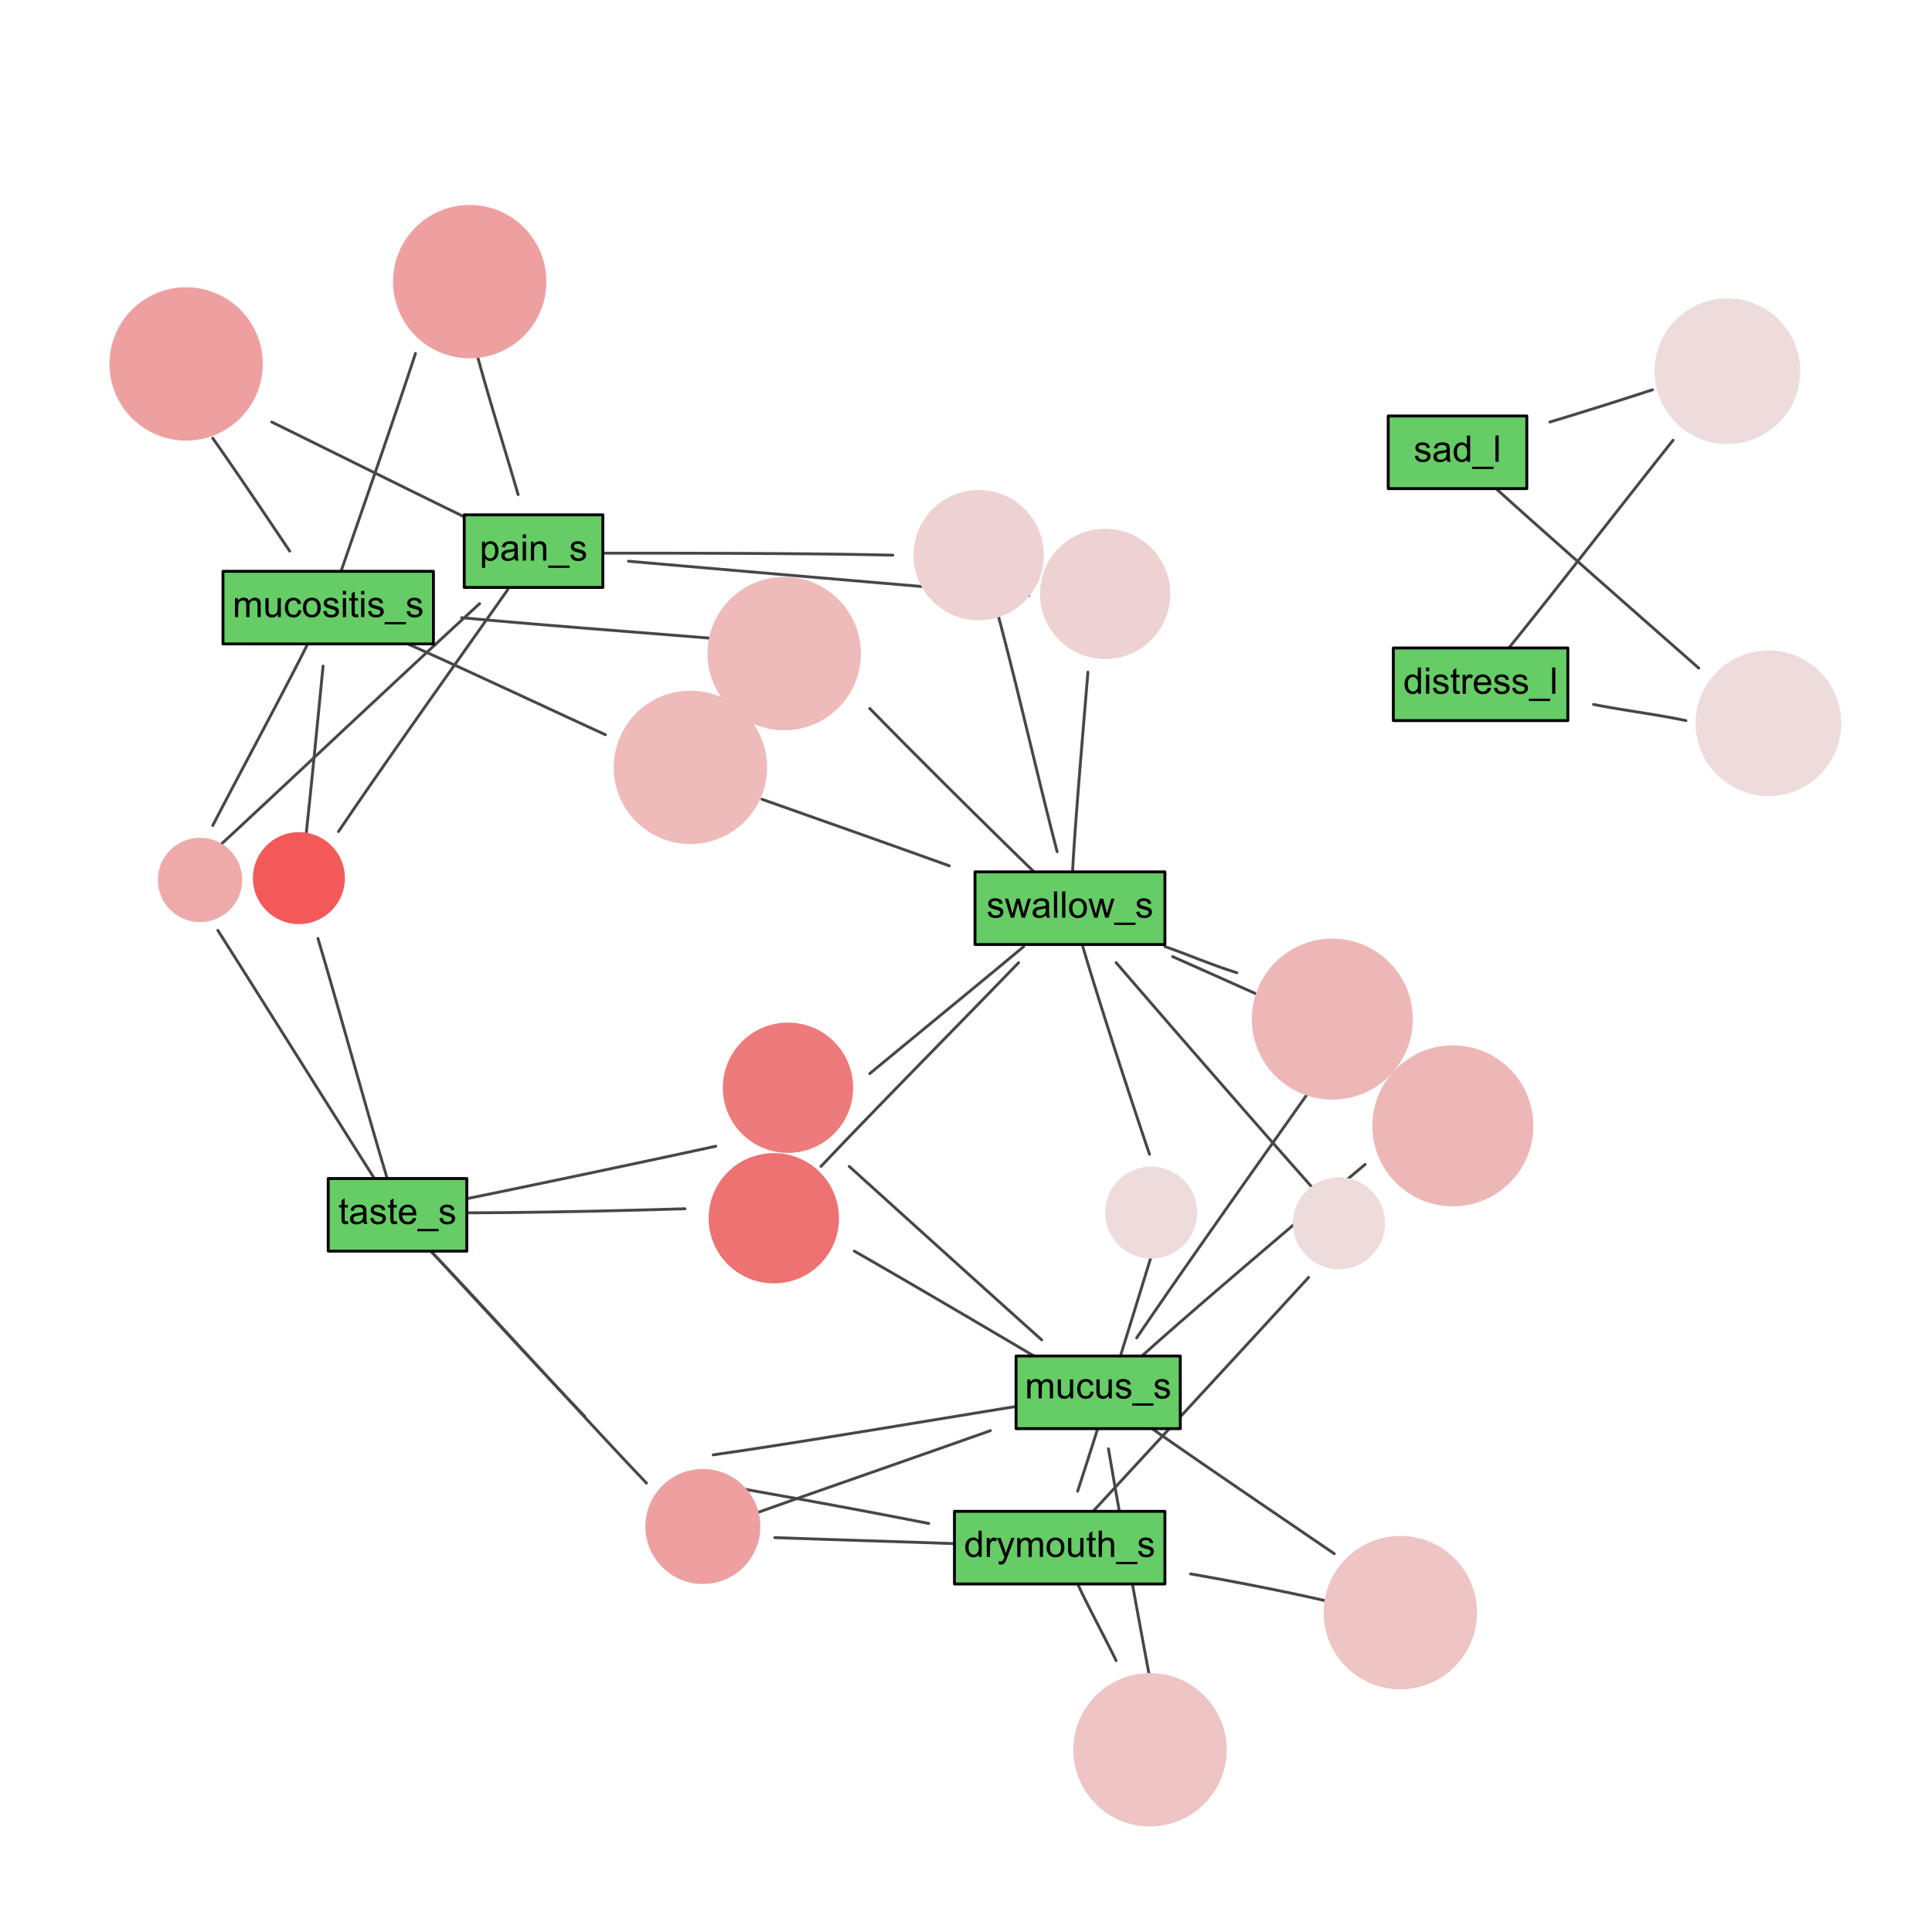 <?xml version="1.0" encoding="UTF-8"?>
<svg xmlns="http://www.w3.org/2000/svg" xmlns:xlink="http://www.w3.org/1999/xlink" id='internal_svg' width="504pt" height="504pt" viewBox="0 0 504 504" version="1.1">
<defs>
<g>
<symbol overflow="visible" id="glyph0-0">
<path style="stroke:none;" d="M 1.801 0 L 1.801 -9 L 9 -9 L 9 0 Z M 2.023 -0.227 L 8.773 -0.227 L 8.773 -8.773 L 2.023 -8.773 Z M 2.023 -0.227 "/>
</symbol>
<symbol overflow="visible" id="glyph0-1">
<path style="stroke:none;" d="M 5.844 -3.789 L 5.844 -5.527 L 10.328 -5.527 L 10.328 -1.422 C 9.891 -0.996 9.258 -0.625 8.434 -0.305 C 7.602 0.016 6.766 0.176 5.922 0.176 C 4.84 0.176 3.898 -0.047 3.102 -0.5 C 2.297 -0.949 1.695 -1.598 1.293 -2.441 C 0.887 -3.281 0.684 -4.195 0.688 -5.188 C 0.684 -6.258 0.91 -7.215 1.363 -8.051 C 1.812 -8.883 2.473 -9.52 3.34 -9.969 C 4 -10.309 4.82 -10.48 5.809 -10.484 C 7.082 -10.48 8.082 -10.215 8.805 -9.68 C 9.523 -9.141 9.988 -8.398 10.195 -7.453 L 8.129 -7.066 C 7.98 -7.57 7.707 -7.969 7.309 -8.262 C 6.902 -8.555 6.402 -8.699 5.809 -8.703 C 4.895 -8.699 4.172 -8.414 3.637 -7.84 C 3.098 -7.262 2.828 -6.406 2.832 -5.273 C 2.828 -4.047 3.102 -3.129 3.648 -2.52 C 4.191 -1.906 4.902 -1.598 5.785 -1.602 C 6.219 -1.598 6.656 -1.684 7.098 -1.859 C 7.531 -2.027 7.91 -2.234 8.227 -2.48 L 8.227 -3.789 Z M 5.844 -3.789 "/>
</symbol>
<symbol overflow="visible" id="glyph0-2">
<path style="stroke:none;" d="M 2.926 0 L 0.949 0 L 0.949 -7.469 L 2.785 -7.469 L 2.785 -6.406 C 3.094 -6.902 3.375 -7.234 3.629 -7.395 C 3.879 -7.555 4.164 -7.633 4.484 -7.637 C 4.93 -7.633 5.363 -7.508 5.785 -7.262 L 5.176 -5.539 C 4.84 -5.75 4.531 -5.859 4.246 -5.863 C 3.969 -5.859 3.734 -5.781 3.543 -5.633 C 3.348 -5.477 3.195 -5.203 3.09 -4.809 C 2.977 -4.406 2.922 -3.57 2.926 -2.305 Z M 2.926 0 "/>
</symbol>
<symbol overflow="visible" id="glyph0-3">
<path style="stroke:none;" d="M 2.512 -5.188 L 0.719 -5.512 C 0.918 -6.23 1.266 -6.766 1.758 -7.113 C 2.25 -7.461 2.98 -7.633 3.953 -7.637 C 4.832 -7.633 5.488 -7.531 5.918 -7.324 C 6.348 -7.113 6.648 -6.848 6.828 -6.527 C 7 -6.207 7.09 -5.617 7.094 -4.762 L 7.074 -2.453 C 7.07 -1.793 7.102 -1.309 7.168 -1 C 7.227 -0.688 7.348 -0.355 7.523 0 L 5.57 0 C 5.516 -0.129 5.453 -0.32 5.379 -0.582 C 5.344 -0.695 5.32 -0.773 5.309 -0.816 C 4.969 -0.484 4.605 -0.238 4.223 -0.078 C 3.836 0.086 3.426 0.164 2.996 0.168 C 2.223 0.164 1.617 -0.043 1.176 -0.457 C 0.73 -0.871 0.508 -1.398 0.512 -2.039 C 0.508 -2.461 0.609 -2.836 0.812 -3.168 C 1.012 -3.496 1.293 -3.75 1.66 -3.926 C 2.02 -4.102 2.547 -4.254 3.234 -4.387 C 4.156 -4.559 4.793 -4.719 5.152 -4.871 L 5.152 -5.07 C 5.148 -5.445 5.055 -5.719 4.871 -5.883 C 4.68 -6.043 4.328 -6.121 3.812 -6.125 C 3.457 -6.121 3.184 -6.055 2.988 -5.918 C 2.789 -5.777 2.629 -5.531 2.512 -5.188 Z M 5.152 -3.586 C 4.895 -3.5 4.496 -3.398 3.949 -3.285 C 3.402 -3.164 3.043 -3.047 2.875 -2.938 C 2.613 -2.75 2.484 -2.52 2.488 -2.242 C 2.484 -1.965 2.586 -1.727 2.797 -1.523 C 3 -1.32 3.266 -1.219 3.586 -1.223 C 3.941 -1.219 4.281 -1.336 4.605 -1.574 C 4.844 -1.75 5 -1.969 5.078 -2.23 C 5.125 -2.395 5.148 -2.715 5.152 -3.191 Z M 5.152 -3.586 "/>
</symbol>
<symbol overflow="visible" id="glyph0-4">
<path style="stroke:none;" d="M 0.977 -7.469 L 2.82 -7.469 L 2.82 -6.371 C 3.055 -6.742 3.379 -7.047 3.789 -7.285 C 4.195 -7.516 4.648 -7.633 5.148 -7.637 C 6.012 -7.633 6.746 -7.293 7.355 -6.617 C 7.957 -5.934 8.262 -4.988 8.262 -3.777 C 8.262 -2.527 7.957 -1.559 7.348 -0.867 C 6.738 -0.18 6 0.164 5.133 0.168 C 4.719 0.164 4.344 0.086 4.012 -0.078 C 3.672 -0.238 3.32 -0.52 2.953 -0.922 L 2.953 2.84 L 0.977 2.84 Z M 2.934 -3.859 C 2.93 -3.02 3.094 -2.398 3.43 -2 C 3.758 -1.594 4.164 -1.395 4.648 -1.398 C 5.102 -1.395 5.484 -1.578 5.793 -1.949 C 6.094 -2.316 6.246 -2.922 6.25 -3.762 C 6.246 -4.543 6.09 -5.121 5.777 -5.504 C 5.465 -5.879 5.074 -6.07 4.613 -6.074 C 4.125 -6.07 3.727 -5.883 3.41 -5.516 C 3.09 -5.141 2.93 -4.59 2.934 -3.859 Z M 2.934 -3.859 "/>
</symbol>
<symbol overflow="visible" id="glyph0-5">
<path style="stroke:none;" d="M 3.004 -10.309 L 3.004 -6.52 C 3.637 -7.262 4.398 -7.633 5.289 -7.637 C 5.738 -7.633 6.148 -7.551 6.516 -7.383 C 6.883 -7.211 7.156 -6.992 7.344 -6.734 C 7.523 -6.469 7.652 -6.18 7.723 -5.863 C 7.789 -5.543 7.82 -5.047 7.824 -4.379 L 7.824 0 L 5.852 0 L 5.852 -3.945 C 5.848 -4.723 5.809 -5.219 5.738 -5.434 C 5.66 -5.641 5.527 -5.809 5.34 -5.938 C 5.145 -6.059 4.906 -6.121 4.625 -6.125 C 4.293 -6.121 4 -6.043 3.746 -5.883 C 3.484 -5.723 3.297 -5.48 3.18 -5.164 C 3.059 -4.84 3 -4.367 3.004 -3.742 L 3.004 0 L 1.027 0 L 1.027 -10.309 Z M 3.004 -10.309 "/>
</symbol>
<symbol overflow="visible" id="glyph0-6">
<path style="stroke:none;" d=""/>
</symbol>
<symbol overflow="visible" id="glyph0-7">
<path style="stroke:none;" d="M 0.168 -7.469 L 1.266 -7.469 L 1.266 -8.031 C 1.266 -8.656 1.332 -9.125 1.465 -9.434 C 1.598 -9.742 1.844 -9.992 2.203 -10.191 C 2.562 -10.383 3.016 -10.48 3.566 -10.484 C 4.125 -10.48 4.676 -10.398 5.219 -10.23 L 4.949 -8.852 C 4.633 -8.926 4.332 -8.965 4.043 -8.965 C 3.754 -8.965 3.547 -8.895 3.426 -8.762 C 3.301 -8.625 3.238 -8.371 3.242 -7.996 L 3.242 -7.469 L 4.719 -7.469 L 4.719 -5.914 L 3.242 -5.914 L 3.242 0 L 1.266 0 L 1.266 -5.914 L 0.168 -5.914 Z M 0.168 -7.469 "/>
</symbol>
<symbol overflow="visible" id="glyph0-8">
<path style="stroke:none;" d="M 0.578 -3.84 C 0.574 -4.492 0.734 -5.129 1.062 -5.742 C 1.383 -6.355 1.84 -6.824 2.434 -7.148 C 3.023 -7.473 3.688 -7.633 4.422 -7.637 C 5.551 -7.633 6.477 -7.266 7.199 -6.535 C 7.918 -5.797 8.277 -4.871 8.281 -3.754 C 8.277 -2.621 7.914 -1.684 7.188 -0.945 C 6.457 -0.203 5.539 0.164 4.438 0.168 C 3.75 0.164 3.098 0.012 2.477 -0.293 C 1.855 -0.602 1.383 -1.055 1.062 -1.652 C 0.734 -2.25 0.574 -2.977 0.578 -3.84 Z M 2.602 -3.734 C 2.602 -2.988 2.777 -2.422 3.129 -2.031 C 3.48 -1.637 3.914 -1.441 4.43 -1.441 C 4.945 -1.441 5.375 -1.637 5.727 -2.031 C 6.07 -2.422 6.246 -2.992 6.25 -3.746 C 6.246 -4.473 6.07 -5.035 5.727 -5.434 C 5.375 -5.824 4.945 -6.023 4.43 -6.027 C 3.914 -6.023 3.48 -5.824 3.129 -5.434 C 2.777 -5.035 2.602 -4.469 2.602 -3.734 Z M 2.602 -3.734 "/>
</symbol>
<symbol overflow="visible" id="glyph0-9">
<path style="stroke:none;" d="M 7.285 -1.836 L 7.285 0 L 0.359 0 C 0.43 -0.691 0.656 -1.348 1.035 -1.969 C 1.406 -2.59 2.145 -3.414 3.254 -4.445 C 4.141 -5.27 4.688 -5.832 4.895 -6.133 C 5.16 -6.535 5.297 -6.938 5.301 -7.34 C 5.297 -7.777 5.18 -8.117 4.945 -8.355 C 4.707 -8.59 4.379 -8.707 3.965 -8.711 C 3.551 -8.707 3.223 -8.582 2.98 -8.336 C 2.734 -8.086 2.594 -7.676 2.559 -7.102 L 0.59 -7.297 C 0.703 -8.383 1.07 -9.164 1.691 -9.641 C 2.309 -10.109 3.082 -10.348 4.016 -10.352 C 5.027 -10.348 5.828 -10.074 6.41 -9.527 C 6.992 -8.977 7.281 -8.293 7.285 -7.48 C 7.281 -7.016 7.199 -6.574 7.035 -6.156 C 6.867 -5.734 6.602 -5.293 6.242 -4.836 C 6 -4.527 5.57 -4.09 4.949 -3.52 C 4.324 -2.945 3.93 -2.566 3.766 -2.383 C 3.598 -2.191 3.461 -2.008 3.359 -1.836 Z M 7.285 -1.836 "/>
</symbol>
<symbol overflow="visible" id="glyph0-10">
<path style="stroke:none;" d="M 3.953 -10.352 C 4.949 -10.348 5.73 -9.992 6.293 -9.281 C 6.961 -8.438 7.293 -7.035 7.297 -5.082 C 7.293 -3.129 6.957 -1.73 6.285 -0.879 C 5.727 -0.176 4.949 0.176 3.953 0.176 C 2.945 0.176 2.137 -0.207 1.523 -0.98 C 0.91 -1.746 0.602 -3.121 0.605 -5.105 C 0.602 -7.043 0.941 -8.441 1.617 -9.297 C 2.172 -9.996 2.949 -10.348 3.953 -10.352 Z M 3.953 -8.711 C 3.711 -8.707 3.496 -8.629 3.312 -8.48 C 3.121 -8.324 2.977 -8.055 2.875 -7.664 C 2.738 -7.152 2.672 -6.289 2.672 -5.082 C 2.672 -3.871 2.73 -3.043 2.855 -2.59 C 2.973 -2.137 3.129 -1.836 3.316 -1.688 C 3.5 -1.535 3.711 -1.457 3.953 -1.461 C 4.188 -1.457 4.398 -1.535 4.59 -1.688 C 4.773 -1.84 4.922 -2.113 5.027 -2.512 C 5.16 -3.016 5.227 -3.871 5.23 -5.082 C 5.227 -6.289 5.164 -7.121 5.047 -7.574 C 4.922 -8.023 4.77 -8.324 4.586 -8.48 C 4.398 -8.629 4.188 -8.707 3.953 -8.711 Z M 3.953 -8.711 "/>
</symbol>
<symbol overflow="visible" id="glyph0-11">
<path style="stroke:none;" d="M 5.949 0 L 5.949 -1.117 C 5.672 -0.715 5.316 -0.402 4.875 -0.176 C 4.43 0.051 3.961 0.164 3.473 0.168 C 2.969 0.164 2.52 0.059 2.125 -0.16 C 1.723 -0.379 1.434 -0.691 1.258 -1.09 C 1.078 -1.488 0.988 -2.039 0.992 -2.742 L 0.992 -7.469 L 2.969 -7.469 L 2.969 -4.035 C 2.965 -2.984 3 -2.34 3.074 -2.105 C 3.145 -1.863 3.277 -1.676 3.473 -1.543 C 3.664 -1.402 3.906 -1.336 4.203 -1.336 C 4.539 -1.336 4.844 -1.426 5.109 -1.613 C 5.375 -1.793 5.559 -2.023 5.66 -2.301 C 5.758 -2.574 5.805 -3.246 5.809 -4.316 L 5.809 -7.469 L 7.785 -7.469 L 7.785 0 Z M 5.949 0 "/>
</symbol>
<symbol overflow="visible" id="glyph0-12">
<path style="stroke:none;" d="M 1.035 0 L 1.035 -10.309 L 3.008 -10.309 L 3.008 0 Z M 1.035 0 "/>
</symbol>
<symbol overflow="visible" id="glyph0-13">
<path style="stroke:none;" d="M 5.359 -2.375 L 7.328 -2.047 C 7.07 -1.32 6.668 -0.773 6.125 -0.398 C 5.578 -0.023 4.898 0.164 4.078 0.168 C 2.777 0.164 1.816 -0.258 1.195 -1.105 C 0.703 -1.781 0.457 -2.637 0.457 -3.676 C 0.457 -4.91 0.777 -5.883 1.426 -6.586 C 2.07 -7.285 2.891 -7.633 3.883 -7.637 C 4.988 -7.633 5.863 -7.266 6.508 -6.535 C 7.148 -5.797 7.457 -4.676 7.434 -3.164 L 2.48 -3.164 C 2.492 -2.578 2.652 -2.121 2.961 -1.797 C 3.262 -1.469 3.641 -1.305 4.098 -1.309 C 4.402 -1.305 4.664 -1.391 4.879 -1.559 C 5.086 -1.727 5.246 -1.996 5.359 -2.375 Z M 5.469 -4.375 C 5.453 -4.941 5.309 -5.375 5.027 -5.676 C 4.746 -5.973 4.402 -6.121 4 -6.125 C 3.566 -6.121 3.211 -5.965 2.934 -5.652 C 2.648 -5.336 2.508 -4.91 2.516 -4.375 Z M 5.469 -4.375 "/>
</symbol>
<symbol overflow="visible" id="glyph0-14">
<path style="stroke:none;" d="M 0.336 -2.129 L 2.32 -2.434 C 2.402 -2.043 2.57 -1.75 2.832 -1.555 C 3.086 -1.352 3.449 -1.254 3.918 -1.258 C 4.426 -1.254 4.809 -1.348 5.07 -1.539 C 5.238 -1.668 5.324 -1.844 5.328 -2.066 C 5.324 -2.215 5.277 -2.34 5.188 -2.441 C 5.086 -2.531 4.867 -2.617 4.527 -2.699 C 2.93 -3.047 1.918 -3.367 1.496 -3.664 C 0.902 -4.062 0.609 -4.625 0.613 -5.344 C 0.609 -5.988 0.863 -6.531 1.379 -6.973 C 1.887 -7.414 2.68 -7.633 3.754 -7.637 C 4.773 -7.633 5.531 -7.469 6.031 -7.137 C 6.523 -6.801 6.867 -6.309 7.059 -5.66 L 5.195 -5.316 C 5.113 -5.602 4.961 -5.824 4.742 -5.98 C 4.516 -6.133 4.199 -6.211 3.789 -6.215 C 3.266 -6.211 2.895 -6.137 2.672 -5.996 C 2.52 -5.891 2.441 -5.758 2.445 -5.598 C 2.441 -5.453 2.508 -5.336 2.645 -5.238 C 2.816 -5.105 3.434 -4.918 4.488 -4.684 C 5.539 -4.441 6.273 -4.148 6.695 -3.805 C 7.105 -3.449 7.312 -2.961 7.312 -2.336 C 7.312 -1.648 7.023 -1.059 6.453 -0.57 C 5.879 -0.078 5.035 0.164 3.918 0.168 C 2.898 0.164 2.094 -0.039 1.5 -0.449 C 0.906 -0.859 0.516 -1.418 0.336 -2.129 Z M 0.336 -2.129 "/>
</symbol>
<symbol overflow="visible" id="glyph1-0">
<path style="stroke:none;" d="M 1.195 0 L 1.195 -5.969 L 5.969 -5.969 L 5.969 0 Z M 1.344 -0.148 L 5.82 -0.148 L 5.82 -5.82 L 1.344 -5.82 Z M 1.344 -0.148 "/>
</symbol>
<symbol overflow="visible" id="glyph1-1">
<path style="stroke:none;" d="M 0.629 1.898 L 0.629 -4.953 L 1.395 -4.953 L 1.395 -4.309 C 1.574 -4.559 1.777 -4.75 2.004 -4.875 C 2.23 -5 2.504 -5.062 2.832 -5.066 C 3.25 -5.062 3.625 -4.953 3.949 -4.738 C 4.273 -4.52 4.516 -4.211 4.684 -3.816 C 4.844 -3.418 4.926 -2.984 4.93 -2.516 C 4.926 -2.004 4.836 -1.547 4.656 -1.145 C 4.473 -0.734 4.207 -0.426 3.863 -0.211 C 3.512 0.004 3.148 0.109 2.77 0.113 C 2.488 0.109 2.238 0.055 2.016 -0.062 C 1.793 -0.18 1.609 -0.328 1.469 -0.512 L 1.469 1.898 Z M 1.391 -2.449 C 1.387 -1.809 1.516 -1.336 1.777 -1.035 C 2.031 -0.727 2.344 -0.574 2.715 -0.578 C 3.082 -0.574 3.402 -0.73 3.672 -1.051 C 3.934 -1.363 4.066 -1.855 4.07 -2.52 C 4.066 -3.148 3.938 -3.617 3.68 -3.934 C 3.422 -4.246 3.113 -4.406 2.754 -4.406 C 2.395 -4.406 2.074 -4.238 1.801 -3.906 C 1.523 -3.57 1.387 -3.086 1.391 -2.449 Z M 1.391 -2.449 "/>
</symbol>
<symbol overflow="visible" id="glyph1-2">
<path style="stroke:none;" d="M 3.863 -0.609 C 3.547 -0.344 3.246 -0.156 2.961 -0.051 C 2.672 0.059 2.367 0.109 2.039 0.113 C 1.492 0.109 1.07 -0.02 0.781 -0.285 C 0.484 -0.551 0.34 -0.891 0.344 -1.305 C 0.34 -1.543 0.395 -1.766 0.508 -1.969 C 0.617 -2.172 0.762 -2.332 0.941 -2.453 C 1.117 -2.574 1.32 -2.668 1.547 -2.73 C 1.711 -2.77 1.961 -2.809 2.297 -2.855 C 2.973 -2.934 3.469 -3.031 3.793 -3.145 C 3.793 -3.258 3.797 -3.332 3.797 -3.363 C 3.797 -3.703 3.715 -3.941 3.559 -4.086 C 3.34 -4.273 3.023 -4.371 2.602 -4.371 C 2.207 -4.371 1.914 -4.301 1.727 -4.164 C 1.535 -4.023 1.398 -3.777 1.312 -3.43 L 0.488 -3.539 C 0.559 -3.891 0.684 -4.172 0.855 -4.391 C 1.027 -4.602 1.273 -4.77 1.598 -4.891 C 1.922 -5.004 2.297 -5.062 2.723 -5.066 C 3.145 -5.062 3.488 -5.012 3.754 -4.914 C 4.016 -4.812 4.211 -4.688 4.336 -4.539 C 4.461 -4.387 4.547 -4.195 4.598 -3.969 C 4.625 -3.82 4.641 -3.562 4.641 -3.195 L 4.641 -2.074 C 4.641 -1.293 4.656 -0.797 4.695 -0.594 C 4.727 -0.383 4.797 -0.188 4.906 0 L 4.031 0 C 3.941 -0.172 3.883 -0.375 3.863 -0.609 Z M 3.793 -2.484 C 3.484 -2.359 3.027 -2.254 2.422 -2.168 C 2.07 -2.117 1.828 -2.059 1.688 -2 C 1.543 -1.934 1.43 -1.844 1.355 -1.727 C 1.277 -1.605 1.242 -1.473 1.242 -1.328 C 1.242 -1.102 1.324 -0.914 1.496 -0.77 C 1.66 -0.617 1.91 -0.543 2.238 -0.547 C 2.559 -0.543 2.844 -0.613 3.102 -0.758 C 3.352 -0.895 3.539 -1.09 3.656 -1.34 C 3.746 -1.527 3.789 -1.809 3.793 -2.18 Z M 3.793 -2.484 "/>
</symbol>
<symbol overflow="visible" id="glyph1-3">
<path style="stroke:none;" d="M 0.633 -5.871 L 0.633 -6.84 L 1.473 -6.84 L 1.473 -5.871 Z M 0.633 0 L 0.633 -4.953 L 1.473 -4.953 L 1.473 0 Z M 0.633 0 "/>
</symbol>
<symbol overflow="visible" id="glyph1-4">
<path style="stroke:none;" d="M 0.629 0 L 0.629 -4.953 L 1.387 -4.953 L 1.387 -4.25 C 1.746 -4.789 2.27 -5.062 2.961 -5.066 C 3.258 -5.062 3.535 -5.008 3.785 -4.902 C 4.035 -4.793 4.223 -4.652 4.348 -4.48 C 4.473 -4.305 4.559 -4.098 4.609 -3.863 C 4.637 -3.703 4.652 -3.434 4.656 -3.047 L 4.656 0 L 3.816 0 L 3.816 -3.012 C 3.812 -3.355 3.781 -3.609 3.719 -3.781 C 3.652 -3.945 3.535 -4.082 3.371 -4.188 C 3.199 -4.285 3.004 -4.336 2.785 -4.34 C 2.426 -4.336 2.117 -4.223 1.859 -3.996 C 1.594 -3.77 1.465 -3.34 1.469 -2.707 L 1.469 0 Z M 0.629 0 "/>
</symbol>
<symbol overflow="visible" id="glyph1-5">
<path style="stroke:none;" d="M -0.145 1.898 L -0.145 1.293 L 5.422 1.293 L 5.422 1.898 Z M -0.145 1.898 "/>
</symbol>
<symbol overflow="visible" id="glyph1-6">
<path style="stroke:none;" d="M 0.293 -1.48 L 1.125 -1.609 C 1.172 -1.273 1.301 -1.02 1.512 -0.844 C 1.723 -0.664 2.02 -0.574 2.406 -0.578 C 2.789 -0.574 3.074 -0.652 3.266 -0.812 C 3.449 -0.969 3.543 -1.152 3.547 -1.367 C 3.543 -1.555 3.461 -1.707 3.297 -1.816 C 3.18 -1.887 2.895 -1.98 2.441 -2.098 C 1.82 -2.254 1.391 -2.387 1.156 -2.5 C 0.914 -2.613 0.734 -2.77 0.617 -2.973 C 0.492 -3.168 0.434 -3.391 0.434 -3.637 C 0.434 -3.855 0.484 -4.059 0.586 -4.25 C 0.688 -4.438 0.824 -4.594 1 -4.719 C 1.129 -4.812 1.305 -4.895 1.531 -4.965 C 1.754 -5.027 1.996 -5.062 2.258 -5.066 C 2.641 -5.062 2.984 -5.008 3.281 -4.898 C 3.574 -4.785 3.789 -4.633 3.93 -4.441 C 4.066 -4.25 4.164 -3.992 4.223 -3.676 L 3.402 -3.562 C 3.359 -3.816 3.25 -4.016 3.074 -4.16 C 2.895 -4.301 2.641 -4.371 2.316 -4.375 C 1.926 -4.371 1.652 -4.309 1.492 -4.184 C 1.324 -4.055 1.242 -3.902 1.246 -3.734 C 1.242 -3.625 1.277 -3.527 1.348 -3.441 C 1.414 -3.348 1.52 -3.273 1.668 -3.219 C 1.75 -3.184 1.996 -3.113 2.41 -3.004 C 3 -2.844 3.414 -2.715 3.652 -2.613 C 3.887 -2.512 4.074 -2.363 4.207 -2.172 C 4.34 -1.977 4.406 -1.738 4.406 -1.457 C 4.406 -1.172 4.324 -0.906 4.16 -0.664 C 3.996 -0.414 3.762 -0.223 3.457 -0.09 C 3.148 0.047 2.797 0.109 2.41 0.113 C 1.762 0.109 1.273 -0.02 0.938 -0.289 C 0.602 -0.555 0.387 -0.953 0.293 -1.48 Z M 0.293 -1.48 "/>
</symbol>
<symbol overflow="visible" id="glyph1-7">
<path style="stroke:none;" d="M 3.844 0 L 3.844 -0.625 C 3.527 -0.133 3.062 0.109 2.457 0.113 C 2.059 0.109 1.695 0.004 1.367 -0.215 C 1.031 -0.43 0.777 -0.734 0.598 -1.125 C 0.418 -1.516 0.328 -1.965 0.328 -2.473 C 0.328 -2.965 0.41 -3.41 0.574 -3.816 C 0.738 -4.215 0.984 -4.523 1.312 -4.742 C 1.641 -4.953 2.008 -5.062 2.422 -5.066 C 2.715 -5.062 2.98 -5 3.219 -4.875 C 3.449 -4.75 3.641 -4.586 3.789 -4.383 L 3.789 -6.84 L 4.621 -6.84 L 4.621 0 Z M 1.191 -2.473 C 1.188 -1.836 1.32 -1.359 1.59 -1.047 C 1.855 -0.73 2.172 -0.574 2.539 -0.578 C 2.902 -0.574 3.215 -0.723 3.473 -1.027 C 3.727 -1.324 3.855 -1.785 3.859 -2.402 C 3.855 -3.078 3.723 -3.574 3.465 -3.895 C 3.199 -4.211 2.879 -4.371 2.5 -4.371 C 2.125 -4.371 1.812 -4.219 1.566 -3.914 C 1.312 -3.609 1.188 -3.129 1.191 -2.473 Z M 1.191 -2.473 "/>
</symbol>
<symbol overflow="visible" id="glyph1-8">
<path style="stroke:none;" d="M 2.465 -0.75 L 2.586 -0.008 C 2.344 0.043 2.133 0.062 1.949 0.066 C 1.641 0.062 1.402 0.02 1.238 -0.078 C 1.066 -0.172 0.949 -0.301 0.887 -0.457 C 0.816 -0.613 0.785 -0.941 0.785 -1.449 L 0.785 -4.301 L 0.168 -4.301 L 0.168 -4.953 L 0.785 -4.953 L 0.785 -6.18 L 1.617 -6.684 L 1.617 -4.953 L 2.465 -4.953 L 2.465 -4.301 L 1.617 -4.301 L 1.617 -1.402 C 1.617 -1.16 1.629 -1.008 1.66 -0.941 C 1.688 -0.871 1.738 -0.816 1.805 -0.777 C 1.871 -0.734 1.965 -0.715 2.094 -0.719 C 2.184 -0.715 2.309 -0.727 2.465 -0.75 Z M 2.465 -0.75 "/>
</symbol>
<symbol overflow="visible" id="glyph1-9">
<path style="stroke:none;" d="M 0.621 0 L 0.621 -4.953 L 1.375 -4.953 L 1.375 -4.203 C 1.566 -4.551 1.746 -4.785 1.91 -4.898 C 2.074 -5.008 2.254 -5.062 2.449 -5.066 C 2.73 -5.062 3.016 -4.973 3.312 -4.797 L 3.023 -4.016 C 2.816 -4.133 2.609 -4.195 2.406 -4.199 C 2.223 -4.195 2.059 -4.141 1.91 -4.031 C 1.762 -3.922 1.656 -3.77 1.602 -3.574 C 1.504 -3.273 1.457 -2.945 1.461 -2.594 L 1.461 0 Z M 0.621 0 "/>
</symbol>
<symbol overflow="visible" id="glyph1-10">
<path style="stroke:none;" d="M 4.02 -1.594 L 4.887 -1.488 C 4.75 -0.98 4.496 -0.586 4.129 -0.305 C 3.758 -0.027 3.285 0.109 2.711 0.113 C 1.984 0.109 1.41 -0.109 0.988 -0.555 C 0.562 -1 0.352 -1.625 0.352 -2.434 C 0.352 -3.262 0.562 -3.91 0.992 -4.375 C 1.418 -4.832 1.977 -5.062 2.664 -5.066 C 3.324 -5.062 3.863 -4.836 4.285 -4.391 C 4.703 -3.938 4.914 -3.305 4.918 -2.484 C 4.914 -2.434 4.914 -2.359 4.91 -2.262 L 1.219 -2.262 C 1.25 -1.715 1.402 -1.297 1.68 -1.012 C 1.953 -0.719 2.297 -0.574 2.715 -0.578 C 3.02 -0.574 3.281 -0.656 3.5 -0.82 C 3.715 -0.98 3.891 -1.238 4.02 -1.594 Z M 1.266 -2.953 L 4.031 -2.953 C 3.992 -3.367 3.887 -3.68 3.715 -3.891 C 3.445 -4.211 3.098 -4.371 2.672 -4.375 C 2.285 -4.371 1.961 -4.242 1.699 -3.988 C 1.434 -3.727 1.289 -3.383 1.266 -2.953 Z M 1.266 -2.953 "/>
</symbol>
<symbol overflow="visible" id="glyph1-11">
<path style="stroke:none;" d="M 0.609 0 L 0.609 -6.84 L 1.449 -6.84 L 1.449 0 Z M 0.609 0 "/>
</symbol>
<symbol overflow="visible" id="glyph1-12">
<path style="stroke:none;" d="M 0.594 1.906 L 0.5 1.121 C 0.68 1.168 0.84 1.195 0.98 1.195 C 1.16 1.195 1.309 1.164 1.426 1.102 C 1.535 1.039 1.629 0.949 1.703 0.84 C 1.754 0.754 1.84 0.547 1.961 0.215 C 1.973 0.164 1.996 0.094 2.035 0.008 L 0.152 -4.953 L 1.059 -4.953 L 2.09 -2.086 C 2.219 -1.719 2.34 -1.336 2.449 -0.938 C 2.543 -1.32 2.656 -1.695 2.793 -2.066 L 3.852 -4.953 L 4.691 -4.953 L 2.809 0.082 C 2.602 0.625 2.445 1 2.336 1.207 C 2.184 1.484 2.012 1.688 1.824 1.816 C 1.629 1.945 1.398 2.008 1.133 2.012 C 0.969 2.008 0.789 1.973 0.594 1.906 Z M 0.594 1.906 "/>
</symbol>
<symbol overflow="visible" id="glyph1-13">
<path style="stroke:none;" d="M 0.629 0 L 0.629 -4.953 L 1.379 -4.953 L 1.379 -4.258 C 1.531 -4.496 1.738 -4.691 2 -4.844 C 2.254 -4.988 2.551 -5.062 2.883 -5.066 C 3.25 -5.062 3.551 -4.984 3.785 -4.836 C 4.02 -4.68 4.184 -4.469 4.281 -4.199 C 4.672 -4.773 5.184 -5.062 5.812 -5.066 C 6.305 -5.062 6.68 -4.926 6.945 -4.656 C 7.207 -4.383 7.34 -3.965 7.344 -3.402 L 7.344 0 L 6.508 0 L 6.508 -3.121 C 6.504 -3.453 6.477 -3.695 6.426 -3.844 C 6.367 -3.992 6.27 -4.109 6.129 -4.203 C 5.984 -4.289 5.816 -4.336 5.625 -4.34 C 5.273 -4.336 4.984 -4.219 4.758 -3.992 C 4.527 -3.758 4.41 -3.387 4.414 -2.879 L 4.414 0 L 3.574 0 L 3.574 -3.219 C 3.574 -3.586 3.504 -3.867 3.367 -4.059 C 3.23 -4.242 3.008 -4.336 2.695 -4.34 C 2.457 -4.336 2.238 -4.273 2.039 -4.152 C 1.836 -4.023 1.688 -3.84 1.602 -3.605 C 1.508 -3.363 1.465 -3.02 1.469 -2.57 L 1.469 0 Z M 0.629 0 "/>
</symbol>
<symbol overflow="visible" id="glyph1-14">
<path style="stroke:none;" d="M 0.316 -2.477 C 0.316 -3.391 0.57 -4.07 1.082 -4.516 C 1.508 -4.879 2.027 -5.062 2.641 -5.066 C 3.316 -5.062 3.871 -4.84 4.309 -4.395 C 4.738 -3.949 4.957 -3.332 4.957 -2.547 C 4.957 -1.906 4.859 -1.406 4.668 -1.043 C 4.477 -0.676 4.199 -0.391 3.836 -0.191 C 3.469 0.012 3.07 0.109 2.641 0.113 C 1.945 0.109 1.383 -0.109 0.957 -0.555 C 0.527 -0.996 0.316 -1.637 0.316 -2.477 Z M 1.18 -2.477 C 1.176 -1.84 1.316 -1.363 1.594 -1.051 C 1.871 -0.73 2.219 -0.574 2.641 -0.578 C 3.055 -0.574 3.402 -0.734 3.68 -1.055 C 3.953 -1.371 4.09 -1.852 4.094 -2.504 C 4.09 -3.113 3.949 -3.578 3.676 -3.895 C 3.395 -4.211 3.051 -4.371 2.641 -4.371 C 2.219 -4.371 1.871 -4.211 1.594 -3.898 C 1.316 -3.582 1.176 -3.109 1.18 -2.477 Z M 1.18 -2.477 "/>
</symbol>
<symbol overflow="visible" id="glyph1-15">
<path style="stroke:none;" d="M 3.875 0 L 3.875 -0.727 C 3.484 -0.168 2.961 0.109 2.305 0.113 C 2.008 0.109 1.734 0.059 1.484 -0.055 C 1.227 -0.164 1.039 -0.305 0.922 -0.477 C 0.797 -0.641 0.711 -0.852 0.664 -1.102 C 0.625 -1.266 0.609 -1.523 0.609 -1.883 L 0.609 -4.953 L 1.449 -4.953 L 1.449 -2.207 C 1.445 -1.766 1.465 -1.469 1.504 -1.32 C 1.555 -1.094 1.664 -0.922 1.836 -0.797 C 2.004 -0.672 2.219 -0.609 2.473 -0.609 C 2.723 -0.609 2.957 -0.672 3.18 -0.805 C 3.398 -0.93 3.555 -1.105 3.648 -1.332 C 3.738 -1.551 3.785 -1.875 3.789 -2.301 L 3.789 -4.953 L 4.629 -4.953 L 4.629 0 Z M 3.875 0 "/>
</symbol>
<symbol overflow="visible" id="glyph1-16">
<path style="stroke:none;" d="M 0.629 0 L 0.629 -6.84 L 1.469 -6.84 L 1.469 -4.383 C 1.859 -4.836 2.355 -5.062 2.953 -5.066 C 3.32 -5.062 3.637 -4.988 3.91 -4.848 C 4.176 -4.699 4.371 -4.5 4.488 -4.25 C 4.605 -3.992 4.664 -3.625 4.664 -3.141 L 4.664 0 L 3.824 0 L 3.824 -3.141 C 3.82 -3.559 3.73 -3.863 3.551 -4.055 C 3.367 -4.246 3.109 -4.34 2.781 -4.344 C 2.527 -4.34 2.293 -4.277 2.078 -4.148 C 1.855 -4.02 1.699 -3.844 1.609 -3.625 C 1.512 -3.402 1.465 -3.098 1.469 -2.711 L 1.469 0 Z M 0.629 0 "/>
</symbol>
<symbol overflow="visible" id="glyph1-17">
<path style="stroke:none;" d="M 3.863 -1.816 L 4.688 -1.707 C 4.594 -1.137 4.359 -0.691 3.992 -0.371 C 3.617 -0.047 3.164 0.109 2.625 0.113 C 1.945 0.109 1.398 -0.109 0.992 -0.551 C 0.578 -0.996 0.375 -1.629 0.375 -2.457 C 0.375 -2.988 0.461 -3.457 0.641 -3.863 C 0.812 -4.262 1.082 -4.562 1.449 -4.766 C 1.809 -4.961 2.203 -5.062 2.629 -5.066 C 3.164 -5.062 3.605 -4.926 3.949 -4.656 C 4.293 -4.383 4.512 -3.996 4.609 -3.5 L 3.793 -3.371 C 3.711 -3.699 3.574 -3.949 3.379 -4.121 C 3.18 -4.285 2.941 -4.371 2.664 -4.375 C 2.238 -4.371 1.895 -4.219 1.629 -3.918 C 1.363 -3.613 1.23 -3.133 1.234 -2.48 C 1.23 -1.812 1.359 -1.332 1.617 -1.031 C 1.871 -0.727 2.203 -0.574 2.617 -0.578 C 2.941 -0.574 3.215 -0.676 3.441 -0.879 C 3.66 -1.082 3.801 -1.395 3.863 -1.816 Z M 3.863 -1.816 "/>
</symbol>
<symbol overflow="visible" id="glyph1-18">
<path style="stroke:none;" d="M 1.543 0 L 0.027 -4.953 L 0.895 -4.953 L 1.684 -2.094 L 1.977 -1.031 C 1.984 -1.082 2.07 -1.422 2.234 -2.051 L 3.023 -4.953 L 3.887 -4.953 L 4.629 -2.082 L 4.875 -1.133 L 5.16 -2.09 L 6.008 -4.953 L 6.824 -4.953 L 5.277 0 L 4.402 0 L 3.613 -2.965 L 3.422 -3.812 L 2.422 0 Z M 1.543 0 "/>
</symbol>
<symbol overflow="visible" id="glyph2-0">
<path style="stroke:none;" d="M 1.199 0 L 1.199 -6 L 6 -6 L 6 0 Z M 1.352 -0.148 L 5.852 -0.148 L 5.852 -5.852 L 1.352 -5.852 Z M 1.352 -0.148 "/>
</symbol>
<symbol overflow="visible" id="glyph2-1">
<path style="stroke:none;" d="M 0.297 -1.484 L 1.129 -1.617 C 1.172 -1.281 1.301 -1.023 1.52 -0.848 C 1.73 -0.668 2.031 -0.578 2.418 -0.582 C 2.805 -0.578 3.094 -0.656 3.281 -0.816 C 3.469 -0.973 3.562 -1.16 3.562 -1.375 C 3.562 -1.562 3.477 -1.711 3.312 -1.824 C 3.195 -1.895 2.91 -1.992 2.453 -2.109 C 1.832 -2.266 1.402 -2.398 1.164 -2.516 C 0.922 -2.625 0.742 -2.785 0.621 -2.988 C 0.496 -3.188 0.434 -3.41 0.438 -3.656 C 0.434 -3.875 0.484 -4.078 0.59 -4.27 C 0.688 -4.457 0.824 -4.613 1.004 -4.742 C 1.129 -4.836 1.309 -4.918 1.539 -4.988 C 1.762 -5.051 2.004 -5.086 2.27 -5.09 C 2.656 -5.086 3 -5.031 3.297 -4.922 C 3.59 -4.809 3.809 -4.656 3.953 -4.465 C 4.09 -4.27 4.188 -4.012 4.242 -3.695 L 3.418 -3.582 C 3.375 -3.832 3.266 -4.031 3.09 -4.18 C 2.906 -4.32 2.652 -4.395 2.328 -4.398 C 1.938 -4.395 1.664 -4.328 1.5 -4.203 C 1.332 -4.07 1.246 -3.922 1.25 -3.754 C 1.246 -3.641 1.281 -3.543 1.355 -3.461 C 1.418 -3.367 1.527 -3.293 1.68 -3.234 C 1.762 -3.203 2.008 -3.129 2.422 -3.02 C 3.016 -2.855 3.434 -2.727 3.672 -2.629 C 3.906 -2.523 4.09 -2.375 4.227 -2.184 C 4.359 -1.988 4.43 -1.746 4.43 -1.461 C 4.43 -1.176 4.348 -0.914 4.184 -0.668 C 4.02 -0.418 3.781 -0.223 3.473 -0.09 C 3.16 0.047 2.809 0.109 2.422 0.113 C 1.773 0.109 1.281 -0.02 0.945 -0.289 C 0.602 -0.555 0.387 -0.953 0.297 -1.484 Z M 0.297 -1.484 "/>
</symbol>
<symbol overflow="visible" id="glyph2-2">
<path style="stroke:none;" d="M 0.637 -5.902 L 0.637 -6.871 L 1.48 -6.871 L 1.48 -5.902 Z M 0.637 0 L 0.637 -4.977 L 1.48 -4.977 L 1.48 0 Z M 0.637 0 "/>
</symbol>
<symbol overflow="visible" id="glyph2-3">
<path style="stroke:none;" d="M 0.188 0 L 0.188 -0.684 L 3.355 -4.32 C 2.992 -4.297 2.676 -4.289 2.406 -4.293 L 0.375 -4.293 L 0.375 -4.977 L 4.445 -4.977 L 4.445 -4.422 L 1.75 -1.262 L 1.227 -0.684 C 1.602 -0.711 1.957 -0.727 2.293 -0.727 L 4.594 -0.727 L 4.594 0 Z M 0.188 0 "/>
</symbol>
<symbol overflow="visible" id="glyph2-4">
<path style="stroke:none;" d="M 4.039 -1.602 L 4.914 -1.496 C 4.773 -0.98 4.52 -0.586 4.148 -0.309 C 3.773 -0.027 3.297 0.109 2.723 0.113 C 1.992 0.109 1.414 -0.109 0.992 -0.559 C 0.562 -1.004 0.352 -1.633 0.352 -2.445 C 0.352 -3.281 0.566 -3.934 0.996 -4.395 C 1.426 -4.855 1.984 -5.086 2.676 -5.09 C 3.34 -5.086 3.883 -4.859 4.309 -4.41 C 4.727 -3.953 4.938 -3.316 4.941 -2.5 C 4.938 -2.445 4.938 -2.371 4.938 -2.273 L 1.223 -2.273 C 1.25 -1.727 1.406 -1.305 1.688 -1.016 C 1.965 -0.723 2.309 -0.578 2.727 -0.582 C 3.031 -0.578 3.297 -0.66 3.52 -0.824 C 3.734 -0.984 3.906 -1.242 4.039 -1.602 Z M 1.27 -2.969 L 4.051 -2.969 C 4.008 -3.383 3.902 -3.695 3.73 -3.91 C 3.461 -4.23 3.113 -4.395 2.688 -4.398 C 2.297 -4.395 1.969 -4.266 1.707 -4.008 C 1.441 -3.746 1.297 -3.398 1.27 -2.969 Z M 1.27 -2.969 "/>
</symbol>
<symbol overflow="visible" id="glyph2-5">
<path style="stroke:none;" d="M 0.867 -4.016 L 0.867 -4.977 L 1.828 -4.977 L 1.828 -4.016 Z M 0.867 0 L 0.867 -0.961 L 1.828 -0.961 L 1.828 0 Z M 0.867 0 "/>
</symbol>
<symbol overflow="visible" id="glyph2-6">
<path style="stroke:none;" d=""/>
</symbol>
<symbol overflow="visible" id="glyph2-7">
<path style="stroke:none;" d="M 3.895 0 L 3.895 -0.73 C 3.504 -0.168 2.977 0.109 2.316 0.113 C 2.02 0.109 1.746 0.059 1.492 -0.055 C 1.234 -0.164 1.047 -0.309 0.926 -0.48 C 0.801 -0.648 0.711 -0.855 0.664 -1.105 C 0.625 -1.27 0.609 -1.531 0.613 -1.895 L 0.613 -4.977 L 1.457 -4.977 L 1.457 -2.219 C 1.453 -1.773 1.469 -1.477 1.508 -1.328 C 1.559 -1.102 1.672 -0.926 1.848 -0.801 C 2.016 -0.672 2.23 -0.609 2.484 -0.613 C 2.734 -0.609 2.969 -0.676 3.195 -0.809 C 3.414 -0.938 3.574 -1.113 3.668 -1.336 C 3.758 -1.559 3.801 -1.883 3.805 -2.312 L 3.805 -4.977 L 4.648 -4.977 L 4.648 0 Z M 3.895 0 "/>
</symbol>
<symbol overflow="visible" id="glyph2-8">
<path style="stroke:none;" d="M 0.633 1.906 L 0.633 -4.977 L 1.402 -4.977 L 1.402 -4.332 C 1.578 -4.582 1.785 -4.773 2.016 -4.898 C 2.242 -5.023 2.516 -5.086 2.844 -5.09 C 3.266 -5.086 3.641 -4.977 3.969 -4.762 C 4.289 -4.539 4.535 -4.23 4.703 -3.836 C 4.867 -3.434 4.949 -2.996 4.953 -2.527 C 4.949 -2.012 4.859 -1.555 4.68 -1.148 C 4.496 -0.742 4.23 -0.43 3.883 -0.211 C 3.531 0.004 3.164 0.109 2.785 0.113 C 2.5 0.109 2.25 0.055 2.027 -0.062 C 1.801 -0.18 1.617 -0.332 1.477 -0.516 L 1.477 1.906 Z M 1.398 -2.461 C 1.395 -1.82 1.523 -1.344 1.785 -1.039 C 2.043 -0.73 2.355 -0.578 2.727 -0.582 C 3.098 -0.578 3.422 -0.738 3.691 -1.055 C 3.957 -1.371 4.09 -1.863 4.094 -2.531 C 4.09 -3.164 3.957 -3.637 3.699 -3.957 C 3.434 -4.27 3.125 -4.43 2.766 -4.43 C 2.406 -4.43 2.086 -4.262 1.812 -3.926 C 1.531 -3.59 1.395 -3.102 1.398 -2.461 Z M 1.398 -2.461 "/>
</symbol>
<symbol overflow="visible" id="glyph2-9">
<path style="stroke:none;" d="M 0.32 -2.488 C 0.316 -3.406 0.57 -4.09 1.086 -4.539 C 1.512 -4.902 2.035 -5.086 2.652 -5.09 C 3.336 -5.086 3.895 -4.863 4.332 -4.418 C 4.762 -3.969 4.98 -3.348 4.984 -2.559 C 4.98 -1.914 4.883 -1.41 4.695 -1.047 C 4.5 -0.676 4.223 -0.391 3.855 -0.191 C 3.488 0.012 3.086 0.109 2.652 0.113 C 1.953 0.109 1.391 -0.109 0.965 -0.555 C 0.531 -1 0.316 -1.645 0.32 -2.488 Z M 1.188 -2.488 C 1.184 -1.848 1.32 -1.371 1.602 -1.055 C 1.875 -0.738 2.227 -0.578 2.652 -0.582 C 3.07 -0.578 3.418 -0.738 3.699 -1.059 C 3.973 -1.375 4.113 -1.859 4.117 -2.516 C 4.113 -3.129 3.973 -3.598 3.695 -3.914 C 3.414 -4.23 3.066 -4.387 2.652 -4.391 C 2.227 -4.387 1.875 -4.23 1.602 -3.918 C 1.32 -3.602 1.184 -3.125 1.188 -2.488 Z M 1.188 -2.488 "/>
</symbol>
<symbol overflow="visible" id="glyph2-10">
<path style="stroke:none;" d="M 0.625 0 L 0.625 -4.977 L 1.383 -4.977 L 1.383 -4.223 C 1.574 -4.574 1.75 -4.809 1.918 -4.922 C 2.078 -5.031 2.262 -5.086 2.461 -5.09 C 2.742 -5.086 3.031 -4.996 3.328 -4.82 L 3.039 -4.035 C 2.828 -4.156 2.621 -4.219 2.418 -4.219 C 2.23 -4.219 2.066 -4.16 1.922 -4.051 C 1.773 -3.938 1.668 -3.785 1.609 -3.59 C 1.512 -3.289 1.465 -2.961 1.469 -2.605 L 1.469 0 Z M 0.625 0 "/>
</symbol>
<symbol overflow="visible" id="glyph2-11">
<path style="stroke:none;" d="M 2.477 -0.754 L 2.598 -0.008 C 2.355 0.043 2.145 0.062 1.961 0.066 C 1.652 0.062 1.414 0.02 1.246 -0.078 C 1.074 -0.172 0.957 -0.301 0.891 -0.461 C 0.82 -0.617 0.785 -0.949 0.789 -1.457 L 0.789 -4.32 L 0.168 -4.32 L 0.168 -4.977 L 0.789 -4.977 L 0.789 -6.211 L 1.625 -6.719 L 1.625 -4.977 L 2.477 -4.977 L 2.477 -4.32 L 1.625 -4.32 L 1.625 -1.41 C 1.621 -1.168 1.637 -1.012 1.668 -0.945 C 1.695 -0.875 1.746 -0.82 1.816 -0.781 C 1.883 -0.738 1.977 -0.719 2.105 -0.723 C 2.195 -0.719 2.32 -0.73 2.477 -0.754 Z M 2.477 -0.754 "/>
</symbol>
<symbol overflow="visible" id="glyph2-12">
<path style="stroke:none;" d="M 2.246 2.02 C 1.777 1.43 1.383 0.746 1.062 -0.039 C 0.738 -0.824 0.578 -1.641 0.582 -2.488 C 0.578 -3.23 0.699 -3.941 0.941 -4.625 C 1.219 -5.414 1.652 -6.203 2.246 -6.988 L 2.852 -6.988 C 2.469 -6.336 2.219 -5.871 2.102 -5.598 C 1.906 -5.16 1.754 -4.711 1.648 -4.246 C 1.512 -3.66 1.445 -3.074 1.449 -2.484 C 1.445 -0.98 1.914 0.52 2.852 2.02 Z M 2.246 2.02 "/>
</symbol>
<symbol overflow="visible" id="glyph2-13">
<path style="stroke:none;" d="M 0.398 -3.391 C 0.398 -4.199 0.48 -4.852 0.648 -5.352 C 0.812 -5.844 1.062 -6.227 1.395 -6.496 C 1.723 -6.762 2.137 -6.895 2.641 -6.898 C 3.004 -6.895 3.328 -6.82 3.609 -6.676 C 3.887 -6.523 4.113 -6.312 4.297 -6.035 C 4.477 -5.754 4.621 -5.41 4.723 -5.012 C 4.824 -4.605 4.875 -4.066 4.879 -3.391 C 4.875 -2.582 4.793 -1.93 4.629 -1.438 C 4.465 -0.938 4.215 -0.555 3.887 -0.289 C 3.555 -0.016 3.141 0.117 2.641 0.117 C 1.973 0.117 1.453 -0.117 1.078 -0.594 C 0.625 -1.164 0.398 -2.098 0.398 -3.391 Z M 1.266 -3.391 C 1.266 -2.258 1.395 -1.508 1.66 -1.137 C 1.922 -0.762 2.25 -0.574 2.641 -0.578 C 3.023 -0.574 3.348 -0.762 3.613 -1.141 C 3.875 -1.512 4.008 -2.262 4.012 -3.391 C 4.008 -4.52 3.875 -5.27 3.613 -5.645 C 3.348 -6.012 3.02 -6.199 2.629 -6.203 C 2.238 -6.199 1.93 -6.035 1.703 -5.711 C 1.41 -5.289 1.266 -4.516 1.266 -3.391 Z M 1.266 -3.391 "/>
</symbol>
<symbol overflow="visible" id="glyph2-14">
<path style="stroke:none;" d="M 0.871 0 L 0.871 -0.961 L 1.832 -0.961 L 1.832 0 Z M 0.871 0 "/>
</symbol>
<symbol overflow="visible" id="glyph2-15">
<path style="stroke:none;" d="M 4.832 -0.812 L 4.832 0 L 0.289 0 C 0.281 -0.203 0.316 -0.398 0.391 -0.586 C 0.504 -0.895 0.688 -1.199 0.945 -1.5 C 1.195 -1.797 1.562 -2.141 2.047 -2.539 C 2.789 -3.148 3.297 -3.637 3.562 -3.996 C 3.824 -4.352 3.953 -4.688 3.957 -5.012 C 3.953 -5.34 3.836 -5.621 3.598 -5.855 C 3.355 -6.082 3.043 -6.199 2.664 -6.203 C 2.254 -6.199 1.93 -6.078 1.688 -5.836 C 1.441 -5.59 1.316 -5.25 1.316 -4.824 L 0.449 -4.914 C 0.508 -5.559 0.73 -6.051 1.121 -6.391 C 1.504 -6.727 2.023 -6.895 2.68 -6.898 C 3.336 -6.895 3.859 -6.715 4.246 -6.352 C 4.629 -5.984 4.82 -5.531 4.824 -4.992 C 4.82 -4.715 4.766 -4.441 4.652 -4.18 C 4.539 -3.91 4.352 -3.633 4.094 -3.34 C 3.832 -3.047 3.398 -2.645 2.793 -2.133 C 2.285 -1.707 1.961 -1.418 1.816 -1.266 C 1.672 -1.113 1.551 -0.961 1.461 -0.812 Z M 4.832 -0.812 "/>
</symbol>
<symbol overflow="visible" id="glyph2-16">
<path style="stroke:none;" d="M 0.402 -1.812 L 1.246 -1.926 C 1.34 -1.445 1.504 -1.102 1.738 -0.895 C 1.969 -0.68 2.254 -0.574 2.594 -0.578 C 2.988 -0.574 3.324 -0.711 3.598 -0.988 C 3.871 -1.262 4.008 -1.602 4.008 -2.012 C 4.008 -2.395 3.879 -2.715 3.629 -2.969 C 3.371 -3.219 3.051 -3.344 2.664 -3.348 C 2.5 -3.344 2.301 -3.312 2.066 -3.254 L 2.16 -3.992 C 2.215 -3.984 2.262 -3.984 2.297 -3.984 C 2.656 -3.984 2.977 -4.078 3.266 -4.266 C 3.551 -4.453 3.695 -4.742 3.699 -5.133 C 3.695 -5.441 3.59 -5.695 3.383 -5.902 C 3.172 -6.102 2.902 -6.203 2.574 -6.207 C 2.242 -6.203 1.969 -6.102 1.754 -5.895 C 1.531 -5.688 1.391 -5.379 1.332 -4.969 L 0.488 -5.117 C 0.586 -5.68 0.82 -6.121 1.188 -6.434 C 1.551 -6.742 2.008 -6.895 2.555 -6.898 C 2.93 -6.895 3.273 -6.816 3.59 -6.656 C 3.902 -6.496 4.145 -6.277 4.312 -6 C 4.48 -5.719 4.562 -5.422 4.566 -5.113 C 4.562 -4.812 4.484 -4.543 4.324 -4.301 C 4.164 -4.059 3.926 -3.863 3.617 -3.723 C 4.02 -3.625 4.336 -3.43 4.562 -3.137 C 4.785 -2.84 4.898 -2.473 4.902 -2.031 C 4.898 -1.426 4.68 -0.918 4.246 -0.504 C 3.805 -0.09 3.25 0.117 2.586 0.121 C 1.98 0.117 1.48 -0.059 1.086 -0.418 C 0.684 -0.773 0.457 -1.238 0.402 -1.812 Z M 0.402 -1.812 "/>
</symbol>
<symbol overflow="visible" id="glyph2-17">
<path style="stroke:none;" d="M 0.305 -2.062 L 0.305 -2.91 L 2.898 -2.91 L 2.898 -2.062 Z M 0.305 -2.062 "/>
</symbol>
<symbol overflow="visible" id="glyph2-18">
<path style="stroke:none;" d="M 3.102 0 L 3.102 -1.645 L 0.121 -1.645 L 0.121 -2.418 L 3.258 -6.871 L 3.945 -6.871 L 3.945 -2.418 L 4.875 -2.418 L 4.875 -1.645 L 3.945 -1.645 L 3.945 0 Z M 3.102 -2.418 L 3.102 -5.516 L 0.953 -2.418 Z M 3.102 -2.418 "/>
</symbol>
<symbol overflow="visible" id="glyph2-19">
<path style="stroke:none;" d="M 0.398 -1.801 L 1.285 -1.875 C 1.348 -1.441 1.5 -1.117 1.742 -0.902 C 1.977 -0.684 2.266 -0.574 2.605 -0.578 C 3.008 -0.574 3.352 -0.727 3.637 -1.035 C 3.914 -1.34 4.055 -1.746 4.059 -2.254 C 4.055 -2.734 3.918 -3.113 3.652 -3.395 C 3.379 -3.668 3.027 -3.809 2.594 -3.812 C 2.316 -3.809 2.07 -3.746 1.855 -3.625 C 1.633 -3.5 1.461 -3.34 1.34 -3.145 L 0.547 -3.25 L 1.215 -6.777 L 4.633 -6.777 L 4.633 -5.973 L 1.891 -5.973 L 1.52 -4.125 C 1.926 -4.41 2.359 -4.551 2.816 -4.555 C 3.414 -4.551 3.922 -4.344 4.336 -3.93 C 4.746 -3.512 4.949 -2.977 4.953 -2.328 C 4.949 -1.703 4.77 -1.168 4.41 -0.719 C 3.969 -0.16 3.367 0.117 2.605 0.117 C 1.977 0.117 1.465 -0.055 1.074 -0.406 C 0.676 -0.754 0.453 -1.219 0.398 -1.801 Z M 0.398 -1.801 "/>
</symbol>
<symbol overflow="visible" id="glyph2-20">
<path style="stroke:none;" d="M 1.188 2.02 L 0.582 2.02 C 1.512 0.52 1.98 -0.98 1.984 -2.484 C 1.98 -3.07 1.914 -3.652 1.781 -4.234 C 1.672 -4.699 1.523 -5.148 1.336 -5.582 C 1.211 -5.859 0.957 -6.328 0.582 -6.988 L 1.188 -6.988 C 1.77 -6.203 2.203 -5.414 2.488 -4.625 C 2.727 -3.941 2.848 -3.23 2.852 -2.488 C 2.848 -1.641 2.684 -0.824 2.363 -0.039 C 2.035 0.746 1.645 1.43 1.188 2.02 Z M 1.188 2.02 "/>
</symbol>
<symbol overflow="visible" id="glyph2-21">
<path style="stroke:none;" d="M 3.883 -1.824 L 4.711 -1.715 C 4.617 -1.141 4.383 -0.691 4.012 -0.371 C 3.637 -0.047 3.18 0.109 2.641 0.113 C 1.957 0.109 1.41 -0.109 0.996 -0.555 C 0.582 -0.996 0.375 -1.633 0.375 -2.469 C 0.375 -3.004 0.461 -3.477 0.641 -3.879 C 0.816 -4.281 1.09 -4.582 1.453 -4.785 C 1.816 -4.984 2.211 -5.086 2.645 -5.09 C 3.18 -5.086 3.621 -4.949 3.969 -4.68 C 4.309 -4.402 4.531 -4.016 4.633 -3.516 L 3.812 -3.391 C 3.73 -3.723 3.59 -3.973 3.395 -4.145 C 3.191 -4.309 2.953 -4.395 2.676 -4.398 C 2.25 -4.395 1.906 -4.242 1.641 -3.941 C 1.375 -3.633 1.242 -3.148 1.242 -2.492 C 1.242 -1.82 1.367 -1.336 1.625 -1.035 C 1.879 -0.73 2.215 -0.578 2.629 -0.582 C 2.957 -0.578 3.234 -0.68 3.457 -0.887 C 3.68 -1.086 3.82 -1.398 3.883 -1.824 Z M 3.883 -1.824 "/>
</symbol>
<symbol overflow="visible" id="glyph2-22">
<path style="stroke:none;" d="M 0.613 0 L 0.613 -6.871 L 1.457 -6.871 L 1.457 0 Z M 0.613 0 "/>
</symbol>
<symbol overflow="visible" id="glyph2-23">
<path style="stroke:none;" d="M 0.836 0 L 0.836 -4.32 L 0.09 -4.32 L 0.09 -4.977 L 0.836 -4.977 L 0.836 -5.508 C 0.832 -5.84 0.859 -6.086 0.922 -6.254 C 1 -6.469 1.145 -6.648 1.352 -6.785 C 1.555 -6.918 1.84 -6.984 2.211 -6.988 C 2.445 -6.984 2.711 -6.957 3 -6.906 L 2.875 -6.168 C 2.695 -6.195 2.527 -6.211 2.375 -6.215 C 2.117 -6.211 1.938 -6.156 1.832 -6.051 C 1.723 -5.938 1.668 -5.734 1.672 -5.438 L 1.672 -4.977 L 2.645 -4.977 L 2.645 -4.32 L 1.672 -4.32 L 1.672 0 Z M 0.836 0 "/>
</symbol>
<symbol overflow="visible" id="glyph2-24">
<path style="stroke:none;" d="M 1.695 -3.727 C 1.344 -3.852 1.086 -4.031 0.918 -4.273 C 0.746 -4.508 0.66 -4.793 0.664 -5.129 C 0.66 -5.625 0.84 -6.047 1.203 -6.387 C 1.559 -6.727 2.039 -6.895 2.641 -6.898 C 3.238 -6.895 3.719 -6.723 4.086 -6.375 C 4.449 -6.027 4.633 -5.602 4.637 -5.105 C 4.633 -4.781 4.551 -4.504 4.383 -4.27 C 4.215 -4.031 3.961 -3.852 3.625 -3.727 C 4.043 -3.586 4.363 -3.363 4.586 -3.059 C 4.805 -2.754 4.914 -2.387 4.918 -1.965 C 4.914 -1.371 4.707 -0.879 4.293 -0.48 C 3.875 -0.082 3.328 0.117 2.652 0.117 C 1.973 0.117 1.426 -0.082 1.012 -0.484 C 0.594 -0.883 0.387 -1.383 0.391 -1.988 C 0.387 -2.43 0.5 -2.805 0.73 -3.109 C 0.953 -3.41 1.273 -3.617 1.695 -3.727 Z M 1.527 -5.156 C 1.523 -4.828 1.629 -4.562 1.84 -4.359 C 2.051 -4.152 2.32 -4.047 2.656 -4.051 C 2.977 -4.047 3.246 -4.148 3.457 -4.355 C 3.664 -4.559 3.766 -4.812 3.77 -5.109 C 3.766 -5.418 3.66 -5.676 3.445 -5.891 C 3.23 -6.098 2.965 -6.203 2.648 -6.207 C 2.324 -6.203 2.055 -6.102 1.844 -5.895 C 1.629 -5.688 1.523 -5.441 1.527 -5.156 Z M 1.258 -1.984 C 1.254 -1.738 1.309 -1.504 1.426 -1.281 C 1.535 -1.055 1.707 -0.883 1.934 -0.762 C 2.16 -0.637 2.402 -0.574 2.664 -0.578 C 3.062 -0.574 3.395 -0.703 3.66 -0.965 C 3.922 -1.223 4.055 -1.551 4.055 -1.953 C 4.055 -2.355 3.918 -2.691 3.648 -2.961 C 3.375 -3.223 3.035 -3.355 2.633 -3.359 C 2.234 -3.355 1.906 -3.227 1.648 -2.965 C 1.383 -2.703 1.254 -2.375 1.258 -1.984 Z M 1.258 -1.984 "/>
</symbol>
<symbol overflow="visible" id="glyph2-25">
<path style="stroke:none;" d="M 3.578 0 L 2.734 0 L 2.734 -5.375 C 2.527 -5.18 2.262 -4.988 1.934 -4.793 C 1.602 -4.598 1.305 -4.453 1.047 -4.359 L 1.047 -5.176 C 1.516 -5.395 1.926 -5.664 2.281 -5.98 C 2.633 -6.293 2.883 -6.598 3.031 -6.898 L 3.578 -6.898 Z M 3.578 0 "/>
</symbol>
<symbol overflow="visible" id="glyph2-26">
<path style="stroke:none;" d="M 4.777 -5.188 L 3.938 -5.125 C 3.859 -5.453 3.75 -5.691 3.617 -5.844 C 3.387 -6.082 3.105 -6.203 2.773 -6.207 C 2.5 -6.203 2.266 -6.129 2.066 -5.98 C 1.797 -5.785 1.586 -5.504 1.438 -5.133 C 1.281 -4.758 1.203 -4.227 1.199 -3.543 C 1.398 -3.852 1.648 -4.082 1.945 -4.23 C 2.238 -4.379 2.543 -4.453 2.867 -4.457 C 3.426 -4.453 3.906 -4.246 4.305 -3.836 C 4.699 -3.418 4.898 -2.883 4.898 -2.23 C 4.898 -1.797 4.805 -1.395 4.617 -1.027 C 4.43 -0.652 4.172 -0.371 3.852 -0.176 C 3.523 0.02 3.156 0.117 2.746 0.117 C 2.039 0.117 1.465 -0.141 1.023 -0.656 C 0.578 -1.172 0.355 -2.023 0.359 -3.215 C 0.355 -4.539 0.602 -5.504 1.098 -6.113 C 1.52 -6.633 2.098 -6.895 2.828 -6.898 C 3.363 -6.895 3.805 -6.746 4.152 -6.445 C 4.496 -6.141 4.703 -5.719 4.777 -5.188 Z M 1.332 -2.227 C 1.328 -1.934 1.391 -1.652 1.516 -1.391 C 1.637 -1.121 1.809 -0.922 2.035 -0.785 C 2.254 -0.645 2.488 -0.574 2.734 -0.578 C 3.086 -0.574 3.391 -0.719 3.648 -1.008 C 3.902 -1.293 4.031 -1.684 4.035 -2.18 C 4.031 -2.652 3.906 -3.023 3.656 -3.301 C 3.402 -3.57 3.082 -3.707 2.699 -3.711 C 2.316 -3.707 1.992 -3.57 1.73 -3.301 C 1.461 -3.023 1.328 -2.668 1.332 -2.227 Z M 1.332 -2.227 "/>
</symbol>
</g>
<marker id="triangle" viewBox="0 0 10 10"
      refX="1" refY="5"
      markerUnits="strokeWidth"
      markerWidth="10" markerHeight="10"
      orient="auto">
  <path d="M 0 0 L 8 4 L 0 8 z" fill="#aaaaaa"/>
</marker>
</defs>
<g id="surface1">


<path class="graph_line" style="fill:none;stroke-width:0.75;stroke-linecap:round;stroke-linejoin:round;stroke:rgb(27.843%,27.843%,27.843%);stroke-opacity:1;stroke-miterlimit:10;" d="M 132.488 153.773 L 128.973 158.766 L 124.934 164.484 L 120.496 170.762 L 115.777 177.441 L 110.895 184.359 L 105.973 191.359 L 101.133 198.277 L 96.492 204.949 L 92.176 211.219 L 88.297 216.922 "/>
<path class="graph_line" style="fill:none;stroke-width:0.75;stroke-linecap:round;stroke-linejoin:round;stroke:rgb(27.843%,27.843%,27.843%);stroke-opacity:1;stroke-miterlimit:10;" d="M 121.105 134.828 L 116.719 132.688 L 112.027 130.387 L 107.094 127.961 L 101.984 125.441 L 96.75 122.855 L 91.457 120.242 L 86.164 117.625 L 80.934 115.043 L 75.82 112.52 L 70.891 110.094 "/>
<path class="graph_line"  style="fill:none;stroke-width:0.75;stroke-linecap:round;stroke-linejoin:round;stroke:rgb(27.843%,27.843%,27.843%);stroke-opacity:1;stroke-miterlimit:10;" d="M 157.262 144.301 L 163.824 144.301 L 170.977 144.305 L 178.578 144.316 L 186.496 144.336 L 194.586 144.367 L 202.719 144.414 L 210.754 144.48 L 218.559 144.57 L 225.992 144.684 L 232.918 144.828 "/>
<path class="graph_line" style="fill:none;stroke-width:0.75;stroke-linecap:round;stroke-linejoin:round;stroke:rgb(27.843%,27.843%,27.843%);stroke-opacity:1;stroke-miterlimit:10;" d="M 393.605 169.035 L 397.047 164.773 L 400.891 159.961 L 405.055 154.707 L 409.461 149.121 L 414.027 143.312 L 418.676 137.395 L 423.32 131.48 L 427.887 125.672 L 432.293 120.086 L 436.457 114.832 "/>
<path class="graph_line"  style="fill:none;stroke-width:0.75;stroke-linecap:round;stroke-linejoin:round;stroke:rgb(27.843%,27.843%,27.843%);stroke-opacity:1;stroke-miterlimit:10;" d="M 281.125 413.211 L 281.965 414.992 L 282.875 416.855 L 283.844 418.789 L 284.852 420.781 L 285.895 422.816 L 286.957 424.883 L 288.027 426.965 L 289.094 429.059 L 290.145 431.145 L 291.168 433.207 "/>
<path class="graph_line" style="fill:none;stroke-width:0.75;stroke-linecap:round;stroke-linejoin:round;stroke:rgb(27.843%,27.843%,27.843%);stroke-opacity:1;stroke-miterlimit:10;" d="M 248.988 402.688 L 244.477 402.527 L 239.805 402.371 L 235.023 402.211 L 230.176 402.055 L 225.301 401.898 L 220.449 401.738 L 215.66 401.582 L 210.98 401.422 L 206.449 401.266 L 202.121 401.109 "/>
<path class="graph_line"  style="fill:none;stroke-width:0.75;stroke-linecap:round;stroke-linejoin:round;stroke:rgb(27.843%,27.843%,27.843%);stroke-opacity:1;stroke-miterlimit:10;" d="M 285.141 394.266 L 289.719 389.305 L 294.91 383.676 L 300.582 377.535 L 306.578 371.035 L 312.762 364.336 L 318.984 357.59 L 325.102 350.949 L 330.969 344.574 L 336.445 338.613 L 341.383 333.223 "/>
<path class="graph_line" style="fill:none;stroke-width:0.75;stroke-linecap:round;stroke-linejoin:round;stroke:rgb(27.843%,27.843%,27.843%);stroke-opacity:1;stroke-miterlimit:10;" d="M 390.258 127.461 L 394.543 131.316 L 399.297 135.566 L 404.426 140.129 L 409.844 144.934 L 415.449 149.891 L 421.16 154.93 L 426.875 159.969 L 432.508 164.93 L 437.965 169.73 L 443.152 174.297 "/>
<path class="graph_line"  style="fill:none;stroke-width:0.75;stroke-linecap:round;stroke-linejoin:round;stroke:rgb(27.843%,27.843%,27.843%);stroke-opacity:1;stroke-miterlimit:10;" d="M 269.742 353.746 L 265.574 351.289 L 261.141 348.676 L 256.496 345.945 L 251.703 343.129 L 246.812 340.262 L 241.879 337.379 L 236.965 334.512 L 232.121 331.703 L 227.406 328.98 L 222.875 326.383 "/>
<path class="graph_line" style="fill:none;stroke-width:0.75;stroke-linecap:round;stroke-linejoin:round;stroke:rgb(27.843%,27.843%,27.843%);stroke-opacity:1;stroke-miterlimit:10;" d="M 265.055 366.902 L 257.91 368.066 L 250.219 369.328 L 242.129 370.656 L 233.773 372.031 L 225.301 373.414 L 216.848 374.781 L 208.559 376.109 L 200.566 377.359 L 193.016 378.512 L 186.051 379.531 "/>
<path class="graph_line"  style="fill:none;stroke-width:0.75;stroke-linecap:round;stroke-linejoin:round;stroke:rgb(27.843%,27.843%,27.843%);stroke-opacity:1;stroke-miterlimit:10;" d="M 297.863 353.746 L 302.406 349.703 L 307.52 345.211 L 313.102 340.359 L 319.043 335.238 L 325.23 329.934 L 331.559 324.531 L 337.922 319.125 L 344.207 313.801 L 350.305 308.648 L 356.113 303.754 "/>
<path class="graph_line" style="fill:none;stroke-width:0.75;stroke-linecap:round;stroke-linejoin:round;stroke:rgb(27.843%,27.843%,27.843%);stroke-opacity:1;stroke-miterlimit:10;" d="M 300.543 372.691 L 304.547 375.492 L 308.891 378.508 L 313.508 381.695 L 318.336 385.008 L 323.305 388.414 L 328.355 391.863 L 333.422 395.32 L 338.441 398.742 L 343.348 402.09 L 348.078 405.316 "/>
<path class="graph_line"  style="fill:none;stroke-width:0.75;stroke-linecap:round;stroke-linejoin:round;stroke:rgb(27.843%,27.843%,27.843%);stroke-opacity:1;stroke-miterlimit:10;" d="M 267.066 246.918 L 263.68 249.734 L 259.996 252.793 L 256.066 256.035 L 251.961 259.422 L 247.73 262.902 L 243.441 266.43 L 239.156 269.961 L 234.926 273.441 L 230.82 276.828 L 226.891 280.07 "/>
<path class="graph_line" style="fill:none;stroke-width:0.75;stroke-linecap:round;stroke-linejoin:round;stroke:rgb(27.843%,27.843%,27.843%);stroke-opacity:1;stroke-miterlimit:10;" d="M 303.891 246.918 L 305.699 247.566 L 307.512 248.234 L 309.332 248.926 L 311.164 249.629 L 313.012 250.34 L 314.879 251.047 L 316.773 251.75 L 318.695 252.441 L 320.648 253.113 L 322.637 253.758 "/>
<path class="graph_line"  style="fill:none;stroke-width:0.75;stroke-linecap:round;stroke-linejoin:round;stroke:rgb(27.843%,27.843%,27.843%);stroke-opacity:1;stroke-miterlimit:10;" d="M 269.742 227.445 L 266.137 223.938 L 262.199 220.086 L 258 215.953 L 253.598 211.609 L 249.07 207.121 L 244.484 202.555 L 239.902 197.973 L 235.398 193.449 L 231.039 189.043 L 226.891 184.82 "/>
<path class="graph_line" style="fill:none;stroke-width:0.75;stroke-linecap:round;stroke-linejoin:round;stroke:rgb(27.843%,27.843%,27.843%);stroke-opacity:1;stroke-miterlimit:10;" d="M 279.785 227.445 L 280.023 223.359 L 280.332 218.746 L 280.695 213.707 L 281.102 208.352 L 281.543 202.781 L 282.004 197.098 L 282.473 191.41 L 282.934 185.82 L 283.383 180.43 L 283.805 175.348 "/>
<path class="graph_line" style="fill:none;stroke-width:0.75;stroke-linecap:round;stroke-linejoin:round;stroke:rgb(27.843%,27.843%,27.843%);stroke-opacity:1;stroke-miterlimit:10;" d="M 282.465 246.918 L 283.781 251.336 L 285.301 256.293 L 286.984 261.676 L 288.785 267.363 L 290.664 273.23 L 292.586 279.164 L 294.508 285.039 L 296.391 290.734 L 298.191 296.137 L 299.871 301.121 "/>
<path class="graph_line" style="fill:none;stroke-width:0.75;stroke-linecap:round;stroke-linejoin:round;stroke:rgb(27.843%,27.843%,27.843%);stroke-opacity:1;stroke-miterlimit:10;" d="M 101.02 307.438 L 99.52 302.457 L 97.855 296.781 L 96.059 290.562 L 94.176 283.953 L 92.23 277.113 L 90.27 270.191 L 88.324 263.348 L 86.43 256.73 L 84.625 250.504 L 82.941 244.812 "/>
<path class="graph_line" style="fill:none;stroke-width:0.75;stroke-linecap:round;stroke-linejoin:round;stroke:rgb(27.843%,27.843%,27.843%);stroke-opacity:1;stroke-miterlimit:10;" d="M 121.773 316.383 L 126.805 316.367 L 132.191 316.324 L 137.863 316.254 L 143.734 316.164 L 149.727 316.055 L 155.762 315.93 L 161.754 315.789 L 167.625 315.641 L 173.297 315.488 L 178.688 315.328 "/>
<path class="graph_line" style="fill:none;stroke-width:0.75;stroke-linecap:round;stroke-linejoin:round;stroke:rgb(27.843%,27.843%,27.843%);stroke-opacity:1;stroke-miterlimit:10;" d="M 121.773 312.699 L 127.461 311.535 L 133.605 310.266 L 140.105 308.914 L 146.852 307.504 L 153.746 306.055 L 160.68 304.59 L 167.547 303.133 L 174.246 301.703 L 180.672 300.324 L 186.719 299.016 "/>
<path class="graph_line" style="fill:none;stroke-width:0.75;stroke-linecap:round;stroke-linejoin:round;stroke:rgb(27.843%,27.843%,27.843%);stroke-opacity:1;stroke-miterlimit:10;" d="M 112.402 326.383 L 115.805 330.062 L 119.535 334.102 L 123.527 338.422 L 127.699 342.934 L 131.984 347.562 L 136.312 352.223 L 140.605 356.832 L 144.797 361.309 L 148.809 365.57 L 152.574 369.531 "/>
<path class="graph_line" style="fill:none;stroke-width:0.75;stroke-linecap:round;stroke-linejoin:round;stroke:rgb(27.843%,27.843%,27.843%);stroke-opacity:1;stroke-miterlimit:10;" d="M 97.672 307.438 L 94.395 302.27 L 90.66 296.359 L 86.574 289.875 L 82.234 282.984 L 77.754 275.863 L 73.23 268.676 L 68.773 261.598 L 64.484 254.797 L 60.469 248.441 L 56.832 242.707 "/>
<path class="graph_line" style="fill:none;stroke-width:0.75;stroke-linecap:round;stroke-linejoin:round;stroke:rgb(27.843%,27.843%,27.843%);stroke-opacity:1;stroke-miterlimit:10;" d="M 112.402 326.383 L 116.961 331.203 L 122.105 336.715 L 127.715 342.77 L 133.645 349.199 L 139.77 355.852 L 145.953 362.566 L 152.066 369.188 L 157.973 375.555 L 163.543 381.512 L 168.645 386.898 "/>
<path class="graph_line" style="fill:none;stroke-width:0.75;stroke-linecap:round;stroke-linejoin:round;stroke:rgb(27.843%,27.843%,27.843%);stroke-opacity:1;stroke-miterlimit:10;" d="M 88.969 149.035 L 90.488 144.617 L 92.207 139.641 L 94.09 134.207 L 96.094 128.426 L 98.176 122.395 L 100.297 116.223 L 102.418 110.016 L 104.5 103.871 L 106.504 97.898 L 108.383 92.203 "/>
<path class="graph_line" style="fill:none;stroke-width:0.75;stroke-linecap:round;stroke-linejoin:round;stroke:rgb(27.843%,27.843%,27.843%);stroke-opacity:1;stroke-miterlimit:10;" d="M 80.266 167.98 L 78.305 171.867 L 76.082 176.191 L 73.648 180.863 L 71.062 185.789 L 68.379 190.875 L 65.656 196.02 L 62.949 201.137 L 60.316 206.125 L 57.812 210.891 L 55.492 215.344 "/>
<path class="graph_line" style="fill:none;stroke-width:0.75;stroke-linecap:round;stroke-linejoin:round;stroke:rgb(27.843%,27.843%,27.843%);stroke-opacity:1;stroke-miterlimit:10;" d="M 106.375 167.98 L 111.129 170.109 L 116.109 172.363 L 121.266 174.723 L 126.547 177.152 L 131.902 179.625 L 137.277 182.113 L 142.617 184.59 L 147.875 187.027 L 152.996 189.395 L 157.93 191.664 "/>
<path class="graph_line" style="fill:none;stroke-width:0.75;stroke-linecap:round;stroke-linejoin:round;stroke:rgb(27.843%,27.843%,27.843%);stroke-opacity:1;stroke-miterlimit:10;" d="M 79.594 220.078 L 80.016 216.211 L 80.469 211.93 L 80.945 207.324 L 81.438 202.492 L 81.938 197.516 L 82.438 192.496 L 82.93 187.52 L 83.406 182.68 L 83.859 178.066 L 84.281 173.77 "/>
<path class="graph_line" style="fill:none;stroke-width:0.75;stroke-linecap:round;stroke-linejoin:round;stroke:rgb(27.843%,27.843%,27.843%);stroke-opacity:1;stroke-miterlimit:10;" d="M 214.172 304.277 L 218.473 299.75 L 223.262 294.762 L 228.43 289.418 L 233.859 283.828 L 239.445 278.098 L 245.07 272.34 L 250.625 266.652 L 255.992 261.152 L 261.062 255.941 L 265.727 251.129 "/>
<path class="graph_line" style="fill:none;stroke-width:0.75;stroke-linecap:round;stroke-linejoin:round;stroke:rgb(27.843%,27.843%,27.843%);stroke-opacity:1;stroke-miterlimit:10;" d="M 221.535 304.277 L 225.797 308.133 L 230.488 312.371 L 235.504 316.906 L 240.754 321.648 L 246.141 326.512 L 251.57 331.406 L 256.941 336.246 L 262.156 340.938 L 267.129 345.398 L 271.75 349.535 "/>
<path class="graph_line" style="fill:none;stroke-width:0.75;stroke-linecap:round;stroke-linejoin:round;stroke:rgb(27.843%,27.843%,27.843%);stroke-opacity:1;stroke-miterlimit:10;" d="M 178.688 385.848 L 183.793 386.695 L 189.414 387.656 L 195.461 388.711 L 201.848 389.848 L 208.48 391.043 L 215.273 392.289 L 222.141 393.562 L 228.992 394.855 L 235.738 396.148 L 242.293 397.426 "/>
<path class="graph_line" style="fill:none;stroke-width:0.75;stroke-linecap:round;stroke-linejoin:round;stroke:rgb(27.843%,27.843%,27.843%);stroke-opacity:1;stroke-miterlimit:10;" d="M 123.113 87.465 L 124.176 91.516 L 125.332 95.73 L 126.562 100.059 L 127.84 104.449 L 129.141 108.844 L 130.441 113.191 L 131.719 117.441 L 132.949 121.531 L 134.105 125.418 L 135.164 129.039 "/>
<path class="graph_line" style="fill:none;stroke-width:0.75;stroke-linecap:round;stroke-linejoin:round;stroke:rgb(27.843%,27.843%,27.843%);stroke-opacity:1;stroke-miterlimit:10;" d="M 55.492 114.305 L 57.52 117.191 L 59.574 120.148 L 61.645 123.156 L 63.719 126.195 L 65.785 129.238 L 67.832 132.266 L 69.848 135.254 L 71.816 138.184 L 73.73 141.031 L 75.578 143.773 "/>
<path class="graph_line" style="fill:none;stroke-width:0.75;stroke-linecap:round;stroke-linejoin:round;stroke:rgb(27.843%,27.843%,27.843%);stroke-opacity:1;stroke-miterlimit:10;" d="M 56.16 221.66 L 61.293 216.906 L 67.316 211.293 L 74.051 205.008 L 81.305 198.227 L 88.883 191.137 L 96.605 183.922 L 104.281 176.762 L 111.715 169.844 L 118.727 163.348 L 125.121 157.457 "/>
<path class="graph_line" style="fill:none;stroke-width:0.75;stroke-linecap:round;stroke-linejoin:round;stroke:rgb(27.843%,27.843%,27.843%);stroke-opacity:1;stroke-miterlimit:10;" d="M 340.715 285.859 L 336.531 291.777 L 332.07 298.086 L 327.414 304.672 L 322.652 311.422 L 317.867 318.223 L 313.141 324.961 L 308.559 331.523 L 304.203 337.793 L 300.164 343.66 L 296.523 349.008 "/>
<path class="graph_line" style="fill:none;stroke-width:0.75;stroke-linecap:round;stroke-linejoin:round;stroke:rgb(27.843%,27.843%,27.843%);stroke-opacity:1;stroke-miterlimit:10;" d="M 355.441 271.652 L 350.73 269.555 L 345.855 267.383 L 340.859 265.152 L 335.785 262.887 L 330.672 260.602 L 325.555 258.316 L 320.48 256.047 L 315.484 253.816 L 310.609 251.645 L 305.898 249.551 "/>
<path class="graph_line" style="fill:none;stroke-width:0.75;stroke-linecap:round;stroke-linejoin:round;stroke:rgb(27.843%,27.843%,27.843%);stroke-opacity:1;stroke-miterlimit:10;" d="M 190.738 166.93 L 184.828 166.441 L 178.414 165.922 L 171.586 165.379 L 164.449 164.816 L 157.094 164.23 L 149.617 163.633 L 142.117 163.02 L 134.688 162.398 L 127.43 161.77 L 120.438 161.141 "/>
<path class="graph_line" style="fill:none;stroke-width:0.75;stroke-linecap:round;stroke-linejoin:round;stroke:rgb(27.843%,27.843%,27.843%);stroke-opacity:1;stroke-miterlimit:10;" d="M 198.773 208.504 L 202.961 209.984 L 207.453 211.57 L 212.199 213.25 L 217.133 214.996 L 222.207 216.789 L 227.359 218.617 L 232.535 220.461 L 237.68 222.293 L 242.734 224.102 L 247.648 225.867 "/>
<path class="graph_line" style="fill:none;stroke-width:0.75;stroke-linecap:round;stroke-linejoin:round;stroke:rgb(27.843%,27.843%,27.843%);stroke-opacity:1;stroke-miterlimit:10;" d="M 299.871 437.418 L 298.832 431.832 L 297.73 425.879 L 296.586 419.668 L 295.426 413.305 L 294.266 406.895 L 293.121 400.551 L 292.023 394.379 L 290.98 388.48 L 290.02 382.973 L 289.16 377.953 "/>
<path class="graph_line" style="fill:none;stroke-width:0.75;stroke-linecap:round;stroke-linejoin:round;stroke:rgb(27.843%,27.843%,27.843%);stroke-opacity:1;stroke-miterlimit:10;" d="M 347.41 417.949 L 343.938 417.16 L 340.367 416.375 L 336.715 415.594 L 333 414.824 L 329.246 414.066 L 325.477 413.324 L 321.703 412.602 L 317.949 411.902 L 314.238 411.227 L 310.586 410.582 "/>
<path class="graph_line" style="fill:none;stroke-width:0.75;stroke-linecap:round;stroke-linejoin:round;stroke:rgb(27.843%,27.843%,27.843%);stroke-opacity:1;stroke-miterlimit:10;" d="M 194.086 395.844 L 199.23 394.004 L 204.949 391.977 L 211.133 389.797 L 217.676 387.5 L 224.465 385.125 L 231.398 382.699 L 238.359 380.258 L 245.25 377.844 L 251.949 375.484 L 258.359 373.219 "/>
<path class="graph_line" style="fill:none;stroke-width:0.75;stroke-linecap:round;stroke-linejoin:round;stroke:rgb(27.843%,27.843%,27.843%);stroke-opacity:1;stroke-miterlimit:10;" d="M 268.402 155.352 L 260.109 154.66 L 250.664 153.867 L 240.316 152.988 L 229.324 152.051 L 217.938 151.074 L 206.41 150.086 L 194.996 149.102 L 183.945 148.145 L 173.516 147.238 L 163.957 146.406 "/>
<path class="graph_line" style="fill:none;stroke-width:0.75;stroke-linecap:round;stroke-linejoin:round;stroke:rgb(27.843%,27.843%,27.843%);stroke-opacity:1;stroke-miterlimit:10;" d="M 259.699 157.984 L 261.16 163.391 L 262.719 169.41 L 264.352 175.895 L 266.031 182.703 L 267.734 189.688 L 269.438 196.707 L 271.117 203.609 L 272.746 210.254 L 274.305 216.492 L 275.77 222.184 "/>
<path class="graph_line" style="fill:none;stroke-width:0.75;stroke-linecap:round;stroke-linejoin:round;stroke:rgb(27.843%,27.843%,27.843%);stroke-opacity:1;stroke-miterlimit:10;" d="M 345.398 313.227 L 341.207 308.516 L 336.352 303.027 L 330.988 296.93 L 325.25 290.383 L 319.289 283.559 L 313.246 276.625 L 307.27 269.746 L 301.5 263.094 L 296.086 256.832 L 291.168 251.129 "/>
<path class="graph_line" style="fill:none;stroke-width:0.75;stroke-linecap:round;stroke-linejoin:round;stroke:rgb(27.843%,27.843%,27.843%);stroke-opacity:1;stroke-miterlimit:10;" d="M 301.211 324.801 L 299.672 329.812 L 297.902 335.57 L 295.945 341.918 L 293.852 348.691 L 291.672 355.719 L 289.449 362.844 L 287.234 369.898 L 285.078 376.719 L 283.023 383.145 L 281.125 389.004 "/>
<path class="graph_line" style="fill:none;stroke-width:0.75;stroke-linecap:round;stroke-linejoin:round;stroke:rgb(27.843%,27.843%,27.843%);stroke-opacity:1;stroke-miterlimit:10;" d="M 439.805 187.98 L 437.559 187.52 L 435.242 187.086 L 432.871 186.672 L 430.453 186.27 L 428.004 185.875 L 425.535 185.477 L 423.059 185.074 L 420.586 184.66 L 418.129 184.227 L 415.703 183.77 "/>
<path class="graph_line" style="fill:none;stroke-width:0.75;stroke-linecap:round;stroke-linejoin:round;stroke:rgb(27.843%,27.843%,27.843%);stroke-opacity:1;stroke-miterlimit:10;" d="M 431.102 101.676 L 428.633 102.48 L 426.066 103.309 L 423.418 104.156 L 420.711 105.016 L 417.961 105.887 L 415.191 106.754 L 412.426 107.613 L 409.676 108.461 L 406.969 109.289 L 404.32 110.094 "/>
<svg>
<circle class="graph_circle" cx="77.977" cy="229.078" r="12" style="opacity: 1;" fill="#f35959" id="rule_acute_1"></circle>
</svg>
<svg>
<circle class="graph_circle" cx="201.867" cy="317.805" r="17" style="opacity: 1;" fill="rgb(93.333%,44.706%,44.706%)" id="rule_acute_2"></circle>
</svg>
<svg>
<circle class="graph_circle" cx="205.562" cy="283.754" r="17" style="opacity: 1;" fill="rgb(93.333%,48.235%,48.235%)" id="rule_acute_3"></circle>
</svg>
<svg>
<circle class="graph_circle" cx="183.355" cy="398.215" r="15" style="opacity: 1;" fill="rgb(93.333%,62.745%,62.745%)" id="rule_acute_4"></circle>
</svg>

<svg>
<circle class="graph_circle" cx="122.531" cy="73.469" r="20" style="opacity: 1;" fill="rgb(93.333%,62.745%,62.745%)" id="rule_acute_5"></circle>
</svg>
<svg>
<circle class="graph_circle" cx="48.551" cy="94.938" r="20" style="opacity: 1;" fill="rgb(93.333%,62.745%,62.745%)" id="rule_acute_6"></circle>
</svg>
<svg>
<circle class="graph_circle" cx="52.18" cy="229.551" r="11" style="opacity: 1;" fill="rgb(93.333%,66.275%,66.275%)" id="rule_acute_7"></circle>
</svg>
<svg>
<circle class="graph_circle" cx="347.562" cy="265.863" r="21" style="opacity: 1;" fill="rgb(93.333%,71.765%,71.765%)" id="rule_acute_8"></circle>
</svg>
<svg>
<circle class="graph_circle" cx="379.008" cy="293.703" r="21" style="opacity: 1;" fill="rgb(93.333%,71.765%,71.765%)" id="rule_acute_9"></circle>
</svg>
<svg>
<circle class="graph_circle" cx="204.57" cy="170.508" r="20" style="opacity: 1;" fill="rgb(93.333%,72.941%,72.941%)" id="rule_acute_10"></circle>
</svg>
<svg>
<circle class="graph_circle" cx="180.109" cy="200.188" r="20" style="opacity: 1;" fill="rgb(93.333%,72.941%,72.941%)" id="rule_acute_11"></circle>
</svg>
<svg>
<circle class="graph_circle" cx="300" cy="456.469" r="20" style="opacity: 1;" fill="rgb(93.333%,76.863%,76.863%)" id="rule_acute_12"></circle>
</svg>
<svg>
<circle class="graph_circle" cx="365.301" cy="420.684" r="20" style="opacity: 1;" fill="rgb(93.333%,76.863%,76.863%)" id="rule_acute_13"></circle>
</svg>
<svg>
<circle class="graph_circle" cx="288.301" cy="154.93" r="17" style="opacity: 1;" fill="rgb(93.333%,82.353%,82.353%)" id="rule_acute_14"></circle>
</svg>
<svg>
<circle class="graph_circle" cx="255.301" cy="144.828" r="17" style="opacity: 1;" fill="rgb(93.333%,82.353%,82.353%)" id="rule_acute_15"></circle>
</svg>
<svg>
<circle class="graph_circle" cx="349.301" cy="319.117" r="12" style="opacity: 1;" fill="rgb(93.333%,85.882%,85.882%)" id="rule_acute_16"></circle>
</svg>
<svg>
<circle class="graph_circle" cx="300.301" cy="316.328" r="12" style="opacity: 1;" fill="rgb(93.333%,85.882%,85.882%)" id="rule_acute_17"></circle>
</svg>
<svg>
<circle class="graph_circle" cx="461.332" cy="188.664" r="19" style="opacity: 1;" fill="rgb(93.333%,86.275%,86.275%)" id="rule_acute_18"></circle>
</svg>
<svg>
<circle class="graph_circle" cx="450.621" cy="96.832" r="19" style="opacity: 1;" fill="rgb(93.333%,86.275%,86.275%)" id="rule_acute_19"></circle>
</svg>
<path class="graph_symptom_container" id="pain_symp" style="fill-rule:nonzero;fill:rgb(40%,80%,40%);fill-opacity:1;stroke-width:0.75;stroke-linecap:round;stroke-linejoin:round;stroke:rgb(0%,0%,0%);stroke-opacity:1;stroke-miterlimit:10;" d="M 121.105 153.246 L 157.262 153.246 L 157.262 134.301 L 121.105 134.301 Z M 121.105 153.246 "/>
<g style="fill:rgb(0%,0%,0%);fill-opacity:1;" class="graph_symptom">
  <use xlink:href="#glyph1-1" x="125.109" y="146.246"/>
  <use xlink:href="#glyph1-2" x="130.422" y="146.246"/>
  <use xlink:href="#glyph1-3" x="135.735" y="146.246"/>
  <use xlink:href="#glyph1-4" x="137.858" y="146.246"/>
  <use xlink:href="#glyph1-5" x="143.171" y="146.246"/>
  <use xlink:href="#glyph1-6" x="148.484" y="146.246"/>
</g>
<path class="graph_symptom_container" id="distress_symp" style="fill-rule:nonzero;fill:rgb(40%,80%,40%);fill-opacity:1;stroke-width:0.75;stroke-linecap:round;stroke-linejoin:round;stroke:rgb(0%,0%,0%);stroke-opacity:1;stroke-miterlimit:10;" d="M 363.477 187.98 L 409.004 187.98 L 409.004 169.035 L 363.477 169.035 Z M 363.477 187.98 "/>
<g style="fill:rgb(0%,0%,0%);fill-opacity:1;" class="graph_symptom">
  <use xlink:href="#glyph1-7" x="366.066" y="180.977"/>
  <use xlink:href="#glyph1-3" x="371.379" y="180.977"/>
  <use xlink:href="#glyph1-6" x="373.502" y="180.977"/>
  <use xlink:href="#glyph1-8" x="378.278" y="180.977"/>
  <use xlink:href="#glyph1-9" x="380.932" y="180.977"/>
  <use xlink:href="#glyph1-10" x="384.114" y="180.977"/>
  <use xlink:href="#glyph1-6" x="389.427" y="180.977"/>
  <use xlink:href="#glyph1-6" x="394.203" y="180.977"/>
  <use xlink:href="#glyph1-5" x="398.98" y="180.977"/>
  <use xlink:href="#glyph1-11" x="404.293" y="180.977"/>
</g>
<path class="graph_symptom_container" id="dryMouth_symp" style="fill-rule:nonzero;fill:rgb(40%,80%,40%);fill-opacity:1;stroke-width:0.75;stroke-linecap:round;stroke-linejoin:round;stroke:rgb(0%,0%,0%);stroke-opacity:1;stroke-miterlimit:10;" d="M 248.988 413.211 L 303.891 413.211 L 303.891 394.266 L 248.988 394.266 Z M 248.988 413.211 "/>
<g style="fill:rgb(0%,0%,0%);fill-opacity:1;" class="graph_symptom">
  <use xlink:href="#glyph1-7" x="251.48" y="406.152"/>
  <use xlink:href="#glyph1-9" x="256.793" y="406.152"/>
  <use xlink:href="#glyph1-12" x="259.975" y="406.152"/>
  <use xlink:href="#glyph1-13" x="264.751" y="406.152"/>
  <use xlink:href="#glyph1-14" x="272.709" y="406.152"/>
  <use xlink:href="#glyph1-15" x="278.022" y="406.152"/>
  <use xlink:href="#glyph1-8" x="283.335" y="406.152"/>
  <use xlink:href="#glyph1-16" x="285.989" y="406.152"/>
  <use xlink:href="#glyph1-5" x="291.302" y="406.152"/>
  <use xlink:href="#glyph1-6" x="296.615" y="406.152"/>
</g>
<path class="graph_symptom_container" id="sadness_symp" style="fill-rule:nonzero;fill:rgb(40%,80%,40%);fill-opacity:1;stroke-width:0.75;stroke-linecap:round;stroke-linejoin:round;stroke:rgb(0%,0%,0%);stroke-opacity:1;stroke-miterlimit:10;" d="M 362.141 127.461 L 398.297 127.461 L 398.297 108.516 L 362.141 108.516 Z M 362.141 127.461 "/>
<g style="fill:rgb(0%,0%,0%);fill-opacity:1;" class="graph_symptom">
  <use xlink:href="#glyph1-6" x="368.797" y="120.457"/>
  <use xlink:href="#glyph1-2" x="373.573" y="120.457"/>
  <use xlink:href="#glyph1-7" x="378.886" y="120.457"/>
  <use xlink:href="#glyph1-5" x="384.199" y="120.457"/>
  <use xlink:href="#glyph1-11" x="389.512" y="120.457"/>
</g>
<path class="graph_symptom_container" id="mucus_symp" style="fill-rule:nonzero;fill:rgb(40%,80%,40%);fill-opacity:1;stroke-width:0.75;stroke-linecap:round;stroke-linejoin:round;stroke:rgb(0%,0%,0%);stroke-opacity:1;stroke-miterlimit:10;" d="M 265.055 372.691 L 307.906 372.691 L 307.906 353.746 L 265.055 353.746 Z M 265.055 372.691 "/>
<g style="fill:rgb(0%,0%,0%);fill-opacity:1;" class="graph_symptom">
  <use xlink:href="#glyph1-13" x="267.367" y="364.801"/>
  <use xlink:href="#glyph1-15" x="275.325" y="364.801"/>
  <use xlink:href="#glyph1-17" x="280.638" y="364.801"/>
  <use xlink:href="#glyph1-15" x="285.414" y="364.801"/>
  <use xlink:href="#glyph1-6" x="290.727" y="364.801"/>
  <use xlink:href="#glyph1-5" x="295.504" y="364.801"/>
  <use xlink:href="#glyph1-6" x="300.817" y="364.801"/>
</g>
<path class="graph_symptom_container" id="swallow_symp" style="fill-rule:nonzero;fill:rgb(40%,80%,40%);fill-opacity:1;stroke-width:0.75;stroke-linecap:round;stroke-linejoin:round;stroke:rgb(0%,0%,0%);stroke-opacity:1;stroke-miterlimit:10;" d="M 254.344 246.391 L 303.891 246.391 L 303.891 227.445 L 254.344 227.445 Z M 254.344 246.391 "/>
<g style="fill:rgb(0%,0%,0%);fill-opacity:1;" class="graph_symptom">
  <use xlink:href="#glyph1-6" x="257.352" y="239.391"/>
  <use xlink:href="#glyph1-18" x="262.128" y="239.391"/>
  <use xlink:href="#glyph1-2" x="269.027" y="239.391"/>
  <use xlink:href="#glyph1-11" x="274.34" y="239.391"/>
  <use xlink:href="#glyph1-11" x="276.462" y="239.391"/>
  <use xlink:href="#glyph1-14" x="278.585" y="239.391"/>
  <use xlink:href="#glyph1-18" x="283.898" y="239.391"/>
  <use xlink:href="#glyph1-5" x="290.797" y="239.391"/>
  <use xlink:href="#glyph1-6" x="296.109" y="239.391"/>
</g>
<path class="graph_symptom_container" id="taste_symp" style="fill-rule:nonzero;fill:rgb(40%,80%,40%);fill-opacity:1;stroke-width:0.75;stroke-linecap:round;stroke-linejoin:round;stroke:rgb(0%,0%,0%);stroke-opacity:1;stroke-miterlimit:10;" d="M 85.621 326.383 L 121.777 326.383 L 121.777 307.438 L 85.621 307.438 Z M 85.621 326.383 "/>
<g style="fill:rgb(0%,0%,0%);fill-opacity:1;" class="graph_symptom">
  <use xlink:href="#glyph1-8" x="88.301" y="319.301"/>
  <use xlink:href="#glyph1-2" x="90.955" y="319.301"/>
  <use xlink:href="#glyph1-6" x="96.268" y="319.301"/>
  <use xlink:href="#glyph1-8" x="101.044" y="319.301"/>
  <use xlink:href="#glyph1-10" x="103.699" y="319.301"/>
  <use xlink:href="#glyph1-5" x="109.011" y="319.301"/>
  <use xlink:href="#glyph1-6" x="114.324" y="319.301"/>
</g>
<path class="graph_symptom_container" id="mucositis_symp" style="fill-rule:nonzero;fill:rgb(40%,80%,40%);fill-opacity:1;stroke-width:0.75;stroke-linecap:round;stroke-linejoin:round;stroke:rgb(0%,0%,0%);stroke-opacity:1;stroke-miterlimit:10;" d="M 58.168 167.98 L 113.07 167.98 L 113.07 149.035 L 58.168 149.035 Z M 58.168 167.98 "/>
<g style="fill:rgb(0%,0%,0%);fill-opacity:1;" class="graph_symptom">
  <use xlink:href="#glyph1-13" x="60.672" y="160.98"/>
  <use xlink:href="#glyph1-15" x="68.63" y="160.98"/>
  <use xlink:href="#glyph1-17" x="73.943" y="160.98"/>
  <use xlink:href="#glyph1-14" x="78.719" y="160.98"/>
  <use xlink:href="#glyph1-6" x="84.032" y="160.98"/>
  <use xlink:href="#glyph1-3" x="88.809" y="160.98"/>
  <use xlink:href="#glyph1-8" x="90.931" y="160.98"/>
  <use xlink:href="#glyph1-3" x="93.585" y="160.98"/>
  <use xlink:href="#glyph1-6" x="95.707" y="160.98"/>
  <use xlink:href="#glyph1-5" x="100.484" y="160.98"/>
  <use xlink:href="#glyph1-6" x="105.797" y="160.98"/>
</g>

</g>
</svg>
